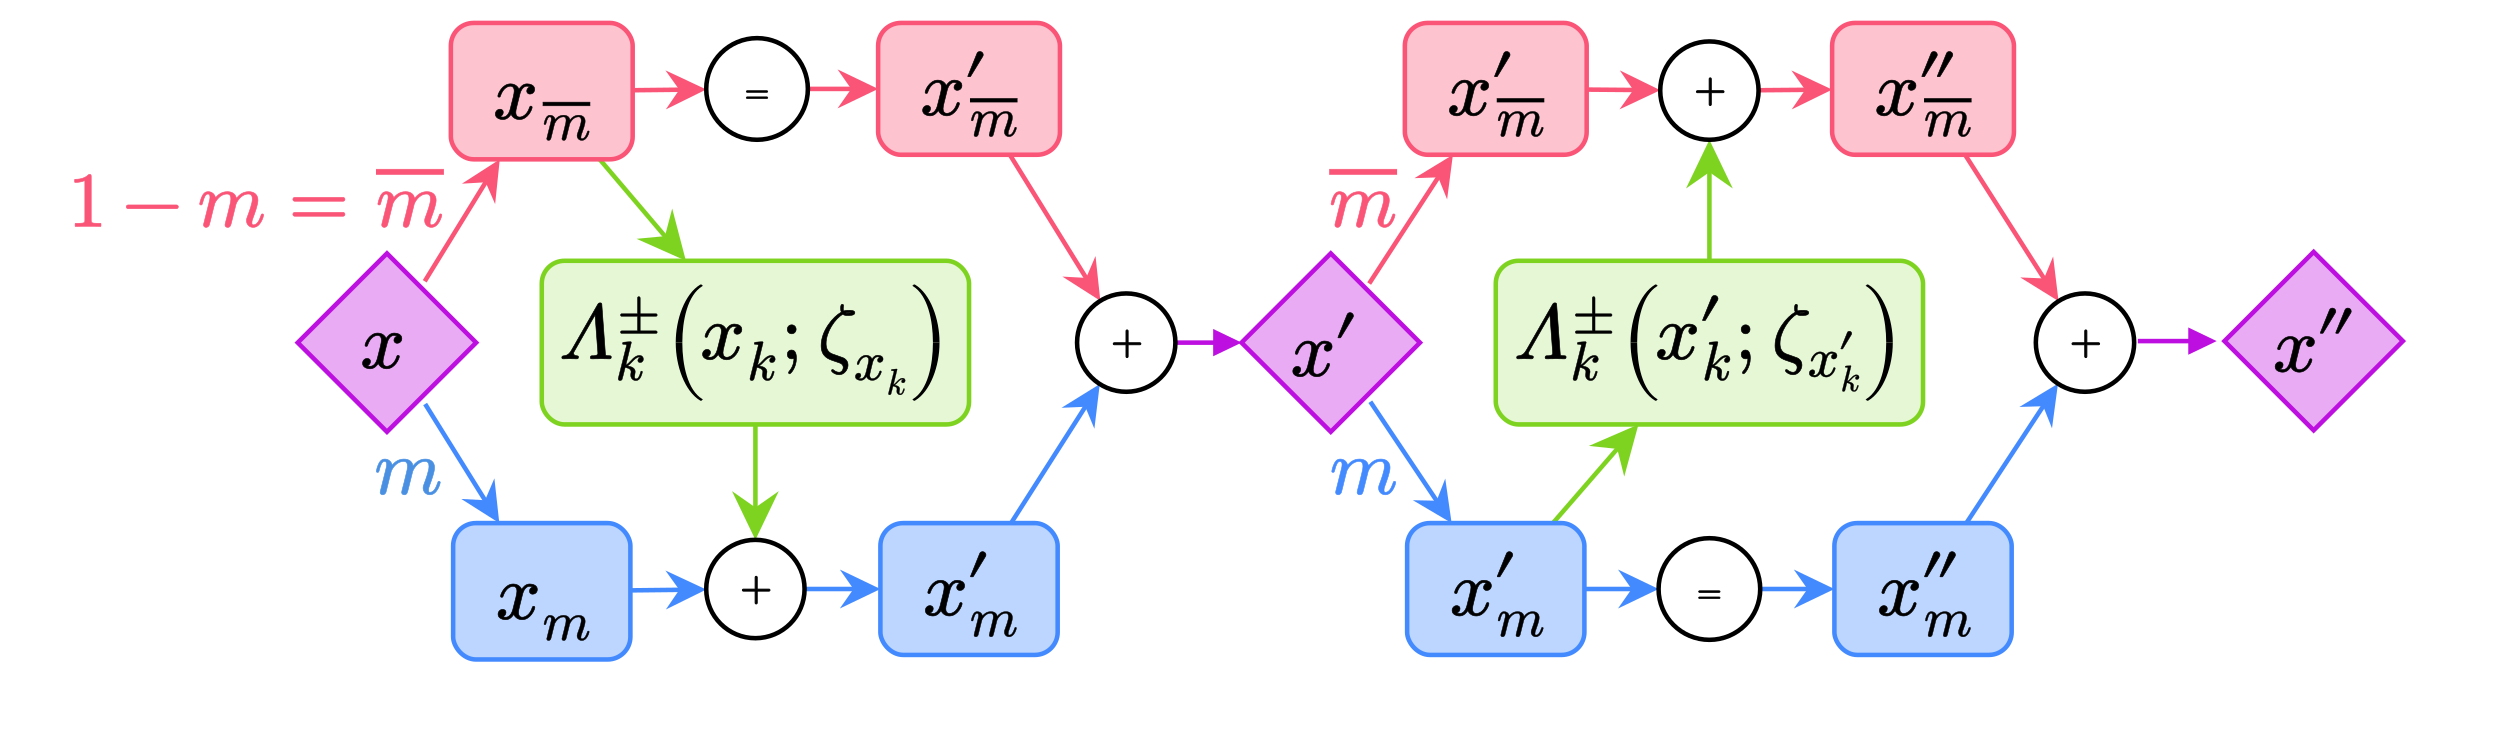﻿<svg xmlns="http://www.w3.org/2000/svg" xmlns:xlink="http://www.w3.org/1999/xlink" x="0" y="0" width="550" height="161" style="
        width:550px;
        height:161px;
        background: transparent;
        fill: none;
">
        
        
        <svg xmlns="http://www.w3.org/2000/svg" class="role-diagram-draw-area"><g class="shapes-region" style="stroke: black; fill: none;"><g class="composite-shape"><path class="real" d=" M85.13,55.75 L104.75,75.38 L85.13,95 L65.5,75.38 Z" style="stroke-width: 1; stroke: rgb(189, 16, 224); stroke-opacity: 1; fill: rgb(189, 16, 224); fill-opacity: 0.35;"/></g><g class="composite-shape"><path class="real" d=" M292.77,55.75 L312.39,75.38 L292.77,95 L273.14,75.38 Z" style="stroke-width: 1; stroke: rgb(189, 16, 224); stroke-opacity: 1; fill: rgb(189, 16, 224); fill-opacity: 0.35;"/></g><g class="arrow-line"><path class="connection real" stroke-dasharray="" d="  M258.67,75.38 L270.14,75.38" style="stroke: rgb(189, 16, 224); stroke-opacity: 1; stroke-width: 1; fill: none; fill-opacity: 1;"/><g stroke="none" fill="rgb(189,16,224)" fill-opacity="1" transform="matrix(-1,1.2246467991473532e-16,-1.2246467991473532e-16,-1,273.143,75.375)" style="stroke: none; fill: rgb(189, 16, 224); stroke-width: 1;"><path d=" M6.25,-3 L0,0 L6.25,3 Z"/></g></g><g class="composite-shape"><path class="real" d=" M509,55.42 L528.63,75.04 L509,94.67 L489.38,75.04 Z" style="stroke-width: 1; stroke: rgb(189, 16, 224); stroke-opacity: 1; fill: rgb(189, 16, 224); fill-opacity: 0.35;"/></g><g class="arrow-line"><path class="connection real" stroke-dasharray="" d="  M470.33,75.04 L484.67,75.04" style="stroke: rgb(189, 16, 224); stroke-opacity: 1; stroke-width: 1; fill: none; fill-opacity: 1;"/><g stroke="none" fill="rgb(189,16,224)" fill-opacity="1" transform="matrix(-1,1.2246467991473532e-16,-1.2246467991473532e-16,-1,487.667,75.042)" style="stroke: none; fill: rgb(189, 16, 224); stroke-width: 1;"><path d=" M6.25,-3 L0,0 L6.25,3 Z"/></g></g><g/></g><g><g class="connection-group"><g class="arrow-line"><path class="connection real" stroke-dasharray="" d="  M131.93,35.05 L148.95,55.09" style="stroke: rgb(126, 211, 33); stroke-opacity: 1; stroke-width: 1; fill: none; fill-opacity: 1;"/><g stroke="none" fill="rgb(126,211,33)" fill-opacity="1" transform="matrix(-0.647,-0.762,0.762,-0.647,150.896,57.375)" style="stroke: none; fill: rgb(126, 211, 33); stroke-width: 1;"><path d=" M10.72,-5.15 L0,0 L10.72,5.15 L7.12,0 Z"/></g></g></g><g class="connection-group"><g class="arrow-line"><path class="connection real" stroke-dasharray="" d="  M138.69,129.88 L152.37,129.73" style="stroke: rgb(68, 138, 255); stroke-opacity: 1; stroke-width: 1; fill: none; fill-opacity: 1;"/><g stroke="none" fill="rgb(68,138,255)" fill-opacity="1" transform="matrix(-1,0.011,-0.011,-1,155.371,129.698)" style="stroke: none; fill: rgb(68, 138, 255); stroke-width: 1;"><path d=" M8.93,-4.29 L0,0 L8.93,4.29 L5.93,0 Z"/></g></g></g><g class="connection-group"><g class="arrow-line"><path class="connection real" stroke-dasharray="" d="  M177,129.58 L190.69,129.58" style="stroke: rgb(68, 138, 255); stroke-opacity: 1; stroke-width: 1; fill: none; fill-opacity: 1;"/><g stroke="none" fill="rgb(68,138,255)" fill-opacity="1" transform="matrix(-1,1.2246467991473532e-16,-1.2246467991473532e-16,-1,193.687,129.583)" style="stroke: none; fill: rgb(68, 138, 255); stroke-width: 1;"><path d=" M8.93,-4.29 L0,0 L8.93,4.29 L5.93,0 Z"/></g></g></g><g class="connection-group"><g class="arrow-line"><path class="connection real" stroke-dasharray="" d="  M349.07,19.71 L362.25,19.82" style="stroke: rgb(250, 84, 119); stroke-opacity: 1; stroke-width: 1; fill: none; fill-opacity: 1;"/><g stroke="none" fill="rgb(250,84,119)" fill-opacity="1" transform="matrix(-1,-0.008,0.008,-1,365.25,19.845)" style="stroke: none; fill: rgb(250, 84, 119); stroke-width: 1;"><path d=" M8.93,-4.29 L0,0 L8.93,4.29 L5.93,0 Z"/></g></g></g><g class="connection-group"><g class="arrow-line"><path class="connection real" stroke-dasharray="" d="  M386.88,19.85 L400.07,19.74" style="stroke: rgb(250, 84, 119); stroke-opacity: 1; stroke-width: 1; fill: none; fill-opacity: 1;"/><g stroke="none" fill="rgb(250,84,119)" fill-opacity="1" transform="matrix(-1,0.008,-0.008,-1,403.067,19.713)" style="stroke: none; fill: rgb(250, 84, 119); stroke-width: 1;"><path d=" M8.93,-4.29 L0,0 L8.93,4.29 L5.93,0 Z"/></g></g></g><g class="connection-group"><g class="arrow-line"><path class="connection real" stroke-dasharray="" d="  M166.19,93.38 L166.19,115.77" style="stroke: rgb(126, 211, 33); stroke-opacity: 1; stroke-width: 1; fill: none; fill-opacity: 1;"/><g stroke="none" fill="rgb(126,211,33)" fill-opacity="1" transform="matrix(-1.8369701987210297e-16,-1,1,-1.8369701987210297e-16,166.187,118.767)" style="stroke: none; fill: rgb(126, 211, 33); stroke-width: 1;"><path d=" M10.72,-5.15 L0,0 L10.72,5.15 L7.12,0 Z"/></g></g></g><g class="connection-group"><g class="arrow-line"><path class="connection real" stroke-dasharray="" d="  M222.44,115.08 L240.34,87.02" style="stroke: rgb(68, 138, 255); stroke-opacity: 1; stroke-width: 1; fill: none; fill-opacity: 1;"/><g stroke="none" fill="rgb(68,138,255)" fill-opacity="1" transform="matrix(-0.538,0.843,-0.843,-0.538,241.953,84.495)" style="stroke: none; fill: rgb(68, 138, 255); stroke-width: 1;"><path d=" M8.93,-4.29 L0,0 L8.93,4.29 L5.93,0 Z"/></g></g></g><g class="connection-group"><g class="arrow-line"><path class="connection real" stroke-dasharray="" d="  M222.17,34.05 L240.49,63.63" style="stroke: rgb(250, 84, 119); stroke-opacity: 1; stroke-width: 1; fill: none; fill-opacity: 1;"/><g stroke="none" fill="rgb(250,84,119)" fill-opacity="1" transform="matrix(-0.527,-0.85,0.85,-0.527,242.074,66.179)" style="stroke: none; fill: rgb(250, 84, 119); stroke-width: 1;"><path d=" M8.93,-4.29 L0,0 L8.93,4.29 L5.93,0 Z"/></g></g></g><g class="connection-group"><g class="arrow-line"><path class="connection real" stroke-dasharray="" d="  M432.32,34.05 L451.26,63.73" style="stroke: rgb(250, 84, 119); stroke-opacity: 1; stroke-width: 1; fill: none; fill-opacity: 1;"/><g stroke="none" fill="rgb(250,84,119)" fill-opacity="1" transform="matrix(-0.538,-0.843,0.843,-0.538,452.877,66.256)" style="stroke: none; fill: rgb(250, 84, 119); stroke-width: 1;"><path d=" M8.93,-4.29 L0,0 L8.93,4.29 L5.93,0 Z"/></g></g></g><g class="connection-group"><g class="arrow-line"><path class="connection real" stroke-dasharray="" d="  M432.6,115.08 L451.11,86.92" style="stroke: rgb(68, 138, 255); stroke-opacity: 1; stroke-width: 1; fill: none; fill-opacity: 1;"/><g stroke="none" fill="rgb(68,138,255)" fill-opacity="1" transform="matrix(-0.549,0.836,-0.836,-0.549,452.756,84.415)" style="stroke: none; fill: rgb(68, 138, 255); stroke-width: 1;"><path d=" M8.93,-4.29 L0,0 L8.93,4.29 L5.93,0 Z"/></g></g></g><g class="connection-group"><g class="arrow-line"><path class="connection real" stroke-dasharray="" d="  M341.64,115.08 L358.49,95.64" style="stroke: rgb(126, 211, 33); stroke-opacity: 1; stroke-width: 1; fill: none; fill-opacity: 1;"/><g stroke="none" fill="rgb(126,211,33)" fill-opacity="1" transform="matrix(-0.655,0.756,-0.756,-0.655,360.46,93.375)" style="stroke: none; fill: rgb(126, 211, 33); stroke-width: 1;"><path d=" M10.72,-5.15 L0,0 L10.72,5.15 L7.12,0 Z"/></g></g></g><g class="connection-group"><g class="arrow-line"><path class="connection real" stroke-dasharray="" d="  M376.07,57.38 L376.07,33.75" style="stroke: rgb(126, 211, 33); stroke-opacity: 1; stroke-width: 1; fill: none; fill-opacity: 1;"/><g stroke="none" fill="rgb(126,211,33)" fill-opacity="1" transform="matrix(3.061616997868383e-16,1,-1,3.061616997868383e-16,376.067,30.75)" style="stroke: none; fill: rgb(126, 211, 33); stroke-width: 1;"><path d=" M10.72,-5.15 L0,0 L10.72,5.15 L7.12,0 Z"/></g></g></g><g class="connection-group"><g class="arrow-line"><path class="connection real" stroke-dasharray="" d="  M93.53,88.88 L108.26,112.54" style="stroke: rgb(68, 138, 255); stroke-opacity: 1; stroke-width: 1; fill: none; fill-opacity: 1;"/><g stroke="none" fill="rgb(68,138,255)" fill-opacity="1" transform="matrix(-0.529,-0.849,0.849,-0.529,109.848,115.083)" style="stroke: none; fill: rgb(68, 138, 255); stroke-width: 1;"><path d=" M8.93,-4.29 L0,0 L8.93,4.29 L5.93,0 Z"/></g></g></g><g class="connection-group"><g class="arrow-line"><path class="connection real" stroke-dasharray="" d="  M93.44,61.88 L108.38,37.6" style="stroke: rgb(250, 84, 119); stroke-opacity: 1; stroke-width: 1; fill: none; fill-opacity: 1;"/><g stroke="none" fill="rgb(250,84,119)" fill-opacity="1" transform="matrix(-0.524,0.852,-0.852,-0.524,109.952,35.05)" style="stroke: none; fill: rgb(250, 84, 119); stroke-width: 1;"><path d=" M8.93,-4.29 L0,0 L8.93,4.29 L5.93,0 Z"/></g></g></g><g class="connection-group"><g class="arrow-line"><path class="connection real" stroke-dasharray="" d="  M301.22,62.38 L318,36.57" style="stroke: rgb(250, 84, 119); stroke-opacity: 1; stroke-width: 1; fill: none; fill-opacity: 1;"/><g stroke="none" fill="rgb(250,84,119)" fill-opacity="1" transform="matrix(-0.545,0.838,-0.838,-0.545,319.638,34.05)" style="stroke: none; fill: rgb(250, 84, 119); stroke-width: 1;"><path d=" M8.93,-4.29 L0,0 L8.93,4.29 L5.93,0 Z"/></g></g></g><g class="connection-group"><g class="arrow-line"><path class="connection real" stroke-dasharray="" d="  M301.47,88.38 L317.69,112.59" style="stroke: rgb(68, 138, 255); stroke-opacity: 1; stroke-width: 1; fill: none; fill-opacity: 1;"/><g stroke="none" fill="rgb(68,138,255)" fill-opacity="1" transform="matrix(-0.556,-0.831,0.831,-0.556,319.357,115.083)" style="stroke: none; fill: rgb(68, 138, 255); stroke-width: 1;"><path d=" M8.93,-4.29 L0,0 L8.93,4.29 L5.93,0 Z"/></g></g></g><g class="connection-group"><g class="arrow-line"><path class="connection real" stroke-dasharray="" d="  M177.73,19.56 L190.19,19.56" style="stroke: rgb(250, 84, 119); stroke-opacity: 1; stroke-width: 1; fill: none; fill-opacity: 1;"/><g stroke="none" fill="rgb(250,84,119)" fill-opacity="1" transform="matrix(-1,0,-0,-1,193.187,19.558)" style="stroke: none; fill: rgb(250, 84, 119); stroke-width: 1;"><path d=" M8.93,-4.29 L0,0 L8.93,4.29 L5.93,0 Z"/></g></g></g><g class="connection-group"><g class="arrow-line"><path class="connection real" stroke-dasharray="" d="  M139.19,19.85 L152.37,19.71" style="stroke: rgb(250, 84, 119); stroke-opacity: 1; stroke-width: 1; fill: none; fill-opacity: 1;"/><g stroke="none" fill="rgb(250,84,119)" fill-opacity="1" transform="matrix(-1,0.01,-0.01,-1,155.371,19.683)" style="stroke: none; fill: rgb(250, 84, 119); stroke-width: 1;"><path d=" M8.93,-4.29 L0,0 L8.93,4.29 L5.93,0 Z"/></g></g></g><g class="connection-group"><g class="arrow-line"><path class="connection real" stroke-dasharray="" d="  M348.57,129.58 L361.89,129.58" style="stroke: rgb(68, 138, 255); stroke-opacity: 1; stroke-width: 1; fill: none; fill-opacity: 1;"/><g stroke="none" fill="rgb(68,138,255)" fill-opacity="1" transform="matrix(-1,1.2246467991473532e-16,-1.2246467991473532e-16,-1,364.886,129.583)" style="stroke: none; fill: rgb(68, 138, 255); stroke-width: 1;"><path d=" M8.93,-4.29 L0,0 L8.93,4.29 L5.93,0 Z"/></g></g></g><g class="connection-group"><g class="arrow-line"><path class="connection real" stroke-dasharray="" d="  M387.25,129.58 L400.57,129.58" style="stroke: rgb(68, 138, 255); stroke-opacity: 1; stroke-width: 1; fill: none; fill-opacity: 1;"/><g stroke="none" fill="rgb(68,138,255)" fill-opacity="1" transform="matrix(-1,1.2246467991473532e-16,-1.2246467991473532e-16,-1,403.567,129.583)" style="stroke: none; fill: rgb(68, 138, 255); stroke-width: 1;"><path d=" M8.93,-4.29 L0,0 L8.93,4.29 L5.93,0 Z"/></g></g></g></g><g><g><rect rx="5" ry="5" x="99.187" y="5.05" width="40" height="30" style="stroke: rgb(250, 84, 119); stroke-opacity: 1; stroke-width: 1; fill: rgb(250, 84, 119); fill-opacity: 0.35;"/></g><g><rect rx="5" ry="5" x="99.687" y="115.083" width="39" height="30" style="stroke: rgb(68, 138, 255); stroke-opacity: 1; stroke-width: 1; fill: rgb(68, 138, 255); fill-opacity: 0.35;"/></g><g><rect rx="5" ry="5" x="119.187" y="57.375" width="94" height="36" style="stroke: rgb(126, 211, 33); stroke-opacity: 1; stroke-width: 1; fill: rgb(184, 233, 134); fill-opacity: 0.34;"/></g><g><circle cx="166.187" cy="129.583" r="10.817" style="stroke: rgb(0, 0, 0); stroke-width: 1; fill: none; fill-opacity: 1;"/></g><g><rect rx="5" ry="5" x="193.187" y="5.05" width="40" height="29" style="stroke: rgb(250, 84, 119); stroke-opacity: 1; stroke-width: 1; fill: rgb(250, 84, 119); fill-opacity: 0.35;"/></g><g><rect rx="5" ry="5" x="193.687" y="115.083" width="39" height="29" style="stroke: rgb(68, 138, 255); stroke-opacity: 1; stroke-width: 1; fill: rgb(68, 138, 255); fill-opacity: 0.35;"/></g><g><rect rx="5" ry="5" x="309.067" y="5.05" width="40" height="29" style="stroke: rgb(250, 84, 119); stroke-opacity: 1; stroke-width: 1; fill: rgb(250, 84, 119); fill-opacity: 0.35;"/></g><g><rect rx="5" ry="5" x="309.567" y="115.083" width="39" height="29" style="stroke: rgb(68, 138, 255); stroke-opacity: 1; stroke-width: 1; fill: rgb(68, 138, 255); fill-opacity: 0.35;"/></g><g><rect rx="5" ry="5" x="403.067" y="5.05" width="40" height="29" style="stroke: rgb(250, 84, 119); stroke-opacity: 1; stroke-width: 1; fill: rgb(250, 84, 119); fill-opacity: 0.35;"/></g><g><rect rx="5" ry="5" x="403.567" y="115.083" width="39" height="29" style="stroke: rgb(68, 138, 255); stroke-opacity: 1; stroke-width: 1; fill: rgb(68, 138, 255); fill-opacity: 0.35;"/></g><g><circle cx="376.067" cy="19.933" r="10.817" style="stroke: rgb(0, 0, 0); stroke-width: 1; fill: none; fill-opacity: 1;"/></g><g><circle cx="247.771" cy="75.375" r="10.817" style="stroke: rgb(0, 0, 0); stroke-width: 1; fill: none; fill-opacity: 1;"/></g><g><circle cx="458.698" cy="75.375" r="10.817" style="stroke: rgb(0, 0, 0); stroke-width: 1; fill: none; fill-opacity: 1;"/></g><g><rect rx="5" ry="5" x="329.067" y="57.375" width="94" height="36" style="stroke: rgb(126, 211, 33); stroke-opacity: 1; stroke-width: 1; fill: rgb(184, 233, 134); fill-opacity: 0.34;"/></g><g><circle cx="166.551" cy="19.57" r="11.18" style="stroke: rgb(0, 0, 0); stroke-width: 1; fill: none; fill-opacity: 1;"/></g><g><circle cx="376.067" cy="129.583" r="11.18" style="stroke: rgb(0, 0, 0); stroke-width: 1; fill: none; fill-opacity: 1;"/></g></g><g/></svg>
        <svg xmlns="http://www.w3.org/2000/svg" xmlns:xlink="http://www.w3.org/1999/xlink" width="548" height="159" style="width:548px;height:159px;font-family:ThickerLm-Math, ThickerLm, Asana-Math, Asana;background:transparent;"><g><g><g><g transform="matrix(1,0,0,1,73.711,80.859)"><path transform="matrix(0.017,0,0,-0.017,0,0)" d="M864 376C864 432 800 446 766 446C712 446 678 403 662 376C635 435 582 446 553 446C445 446 388 315 388 288C388 273 404 274 404 274C414 274 419 278 421 288C455 392 519 416 551 416C568 416 600 408 600 353C600 323 584 256 547 116C531 55 497 16 456 16C451 16 436 15 418 23C440 32 458 51 458 78C458 108 432 118 416 118C383 118 356 89 356 55C356 5 411 -16 455 -16C512 -16 547 33 559 54C574 19 610 -16 668 -16C775 -16 832 116 832 143C832 157 818 158 816 158C805 158 801 150 799 143C767 38 700 16 670 16C634 16 620 44 620 77C620 98 625 120 636 164L670 301C676 328 699 416 765 416C769 416 785 415 803 408C779 399 762 376 762 353C762 335 775 314 805 314C829 314 864 333 864 376Z" stroke="rgb(0,0,0)" stroke-opacity="1" stroke-width="8" fill="rgb(0,0,0)" fill-opacity="1"></path></g></g><g><g><g></g></g><g><g></g></g></g></g></g><g><g><g><g transform="matrix(1,0,0,1,102.93,26.031)"><path transform="matrix(0.017,0,0,-0.017,0,0)" d="M864 376C864 432 800 446 766 446C712 446 678 403 662 376C635 435 582 446 553 446C445 446 388 315 388 288C388 273 404 274 404 274C414 274 419 278 421 288C455 392 519 416 551 416C568 416 600 408 600 353C600 323 584 256 547 116C531 55 497 16 456 16C451 16 436 15 418 23C440 32 458 51 458 78C458 108 432 118 416 118C383 118 356 89 356 55C356 5 411 -16 455 -16C512 -16 547 33 559 54C574 19 610 -16 668 -16C775 -16 832 116 832 143C832 157 818 158 816 158C805 158 801 150 799 143C767 38 700 16 670 16C634 16 620 44 620 77C620 98 625 120 636 164L670 301C676 328 699 416 765 416C769 416 785 415 803 408C779 399 762 376 762 353C762 335 775 314 805 314C829 314 864 333 864 376Z" stroke="rgb(0,0,0)" stroke-opacity="1" stroke-width="8" fill="rgb(0,0,0)" fill-opacity="1"></path></g></g><g><g><g></g></g><g><g><g><g><g><g><g transform="matrix(1,0,0,1,119.398,30.697)"><path transform="matrix(0.012,0,0,-0.012,0,0)" d="M852 143C852 157 838 158 836 158C823 158 822 150 817 136C799 83 772 16 719 16C705 16 700 22 700 44C700 68 708 91 717 113C736 165 778 276 778 335C778 402 736 446 659 446C587 446 536 407 499 357C497 373 490 399 467 419C441 441 408 446 382 446C300 446 251 394 229 366C219 418 178 446 134 446C85 446 65 405 56 387C37 351 24 293 24 288C24 273 41 274 41 274C53 274 56 278 62 300C79 372 100 416 131 416C144 416 158 410 158 374C158 354 155 343 142 291L84 60C80 45 74 22 74 16C74 -5 91 -16 108 -16C124 -16 139 -5 149 15C151 18 162 65 168 90L190 180C196 202 202 224 207 247L220 296C235 326 287 416 379 416C420 416 428 383 428 350C428 326 422 298 414 268L386 152C376 115 375 109 366 76C361 57 352 22 352 16C352 -5 369 -16 386 -16C421 -16 427 14 435 45L495 286C498 298 551 416 656 416C695 416 706 386 706 350C706 295 664 181 644 128C635 104 630 92 630 71C630 22 668 -16 717 -16C816 -16 852 134 852 143Z" stroke="rgb(0,0,0)" stroke-opacity="1" stroke-width="8" fill="rgb(0,0,0)" fill-opacity="1"></path></g></g></g></g><svg xmlns="http://www.w3.org/2000/svg" x="119.398" y="20.812" height="3.984" width="10.453"><defs><clipPath id="ccp0.33589120353697677"><rect x="-0.5" y="-0.5" width="10.953" height="4.484"></rect></clipPath></defs><g clip-path="url(#ccp0.33589120353697677)"><svg xmlns="http://www.w3.org/2000/svg" x="0" y="0" height="14" width="11.906"><defs><clipPath id="ccp0.6952477792313714"><rect x="-0.5" y="-0.5" width="12.406" height="14.5"></rect></clipPath></defs><g clip-path="url(#ccp0.6952477792313714)"><g><g transform="matrix(1,0,0,1,0,11.9)"><path transform="matrix(0.012,0,0,-0.012,0,0)" d="M-882 790C-882 788 -880 786 -877 786L1877 786C1879 786 1882 787 1882 790L1882 850C1882 852 1880 854 1877 854L-877 854C-879 854 -882 853 -882 850Z" stroke="rgb(0,0,0)" stroke-opacity="1" stroke-width="8" fill="rgb(0,0,0)" fill-opacity="1"></path></g></g></g></svg></g></svg></g><g><g transform="matrix(1,0,0,1,130.445,30.697)"><path transform="matrix(0.012,0,0,-0.012,0,0)" d="" stroke="rgb(0,0,0)" stroke-opacity="1" stroke-width="8" fill="rgb(0,0,0)" fill-opacity="1"></path></g></g></g></g></g></g></g><g><g><g><g transform="matrix(1,0,0,1,103.523,136.062)"><path transform="matrix(0.017,0,0,-0.017,0,0)" d="M864 376C864 432 800 446 766 446C712 446 678 403 662 376C635 435 582 446 553 446C445 446 388 315 388 288C388 273 404 274 404 274C414 274 419 278 421 288C455 392 519 416 551 416C568 416 600 408 600 353C600 323 584 256 547 116C531 55 497 16 456 16C451 16 436 15 418 23C440 32 458 51 458 78C458 108 432 118 416 118C383 118 356 89 356 55C356 5 411 -16 455 -16C512 -16 547 33 559 54C574 19 610 -16 668 -16C775 -16 832 116 832 143C832 157 818 158 816 158C805 158 801 150 799 143C767 38 700 16 670 16C634 16 620 44 620 77C620 98 625 120 636 164L670 301C676 328 699 416 765 416C769 416 785 415 803 408C779 399 762 376 762 353C762 335 775 314 805 314C829 314 864 333 864 376Z" stroke="rgb(0,0,0)" stroke-opacity="1" stroke-width="8" fill="rgb(0,0,0)" fill-opacity="1"></path></g></g><g><g><g></g></g><g><g><g><g transform="matrix(1,0,0,1,119.398,140.728)"><path transform="matrix(0.012,0,0,-0.012,0,0)" d="M852 143C852 157 838 158 836 158C823 158 822 150 817 136C799 83 772 16 719 16C705 16 700 22 700 44C700 68 708 91 717 113C736 165 778 276 778 335C778 402 736 446 659 446C587 446 536 407 499 357C497 373 490 399 467 419C441 441 408 446 382 446C300 446 251 394 229 366C219 418 178 446 134 446C85 446 65 405 56 387C37 351 24 293 24 288C24 273 41 274 41 274C53 274 56 278 62 300C79 372 100 416 131 416C144 416 158 410 158 374C158 354 155 343 142 291L84 60C80 45 74 22 74 16C74 -5 91 -16 108 -16C124 -16 139 -5 149 15C151 18 162 65 168 90L190 180C196 202 202 224 207 247L220 296C235 326 287 416 379 416C420 416 428 383 428 350C428 326 422 298 414 268L386 152C376 115 375 109 366 76C361 57 352 22 352 16C352 -5 369 -16 386 -16C421 -16 427 14 435 45L495 286C498 298 551 416 656 416C695 416 706 386 706 350C706 295 664 181 644 128C635 104 630 92 630 71C630 22 668 -16 717 -16C816 -16 852 134 852 143Z" stroke="rgb(0,0,0)" stroke-opacity="1" stroke-width="8" fill="rgb(0,0,0)" fill-opacity="1"></path></g></g></g></g></g></g></g><g><g><g><g transform="matrix(1,0,0,1,123.094,78.875)"><path transform="matrix(0.017,0,0,-0.017,0,0)" d="M525 720C508 720 502 712 494 699L160 116C136 75 114 40 55 35C44 34 30 32 30 12C30 1 39 -4 47 -4C72 -4 99 -2 125 -2C158 -2 192 -4 224 -4C229 -4 246 -3 246 20C246 34 231 35 228 35C207 36 182 43 182 67C182 79 186 85 196 102L460 564L496 79C498 60 500 41 445 36L426 36C414 36 398 35 398 12C398 -4 415 -4 418 -4C458 -4 500 -2 541 -2C565 -2 623 -4 647 -4C653 -4 670 -4 670 19C670 36 656 36 641 36C593 36 595 39 593 68L548 690L548 699C548 718 535 720 525 720Z" stroke="rgb(0,0,0)" stroke-opacity="1" stroke-width="8" fill="rgb(0,0,0)" fill-opacity="1"></path></g></g><g><g><g><g><g transform="matrix(1,0,0,1,135.875,72.306)"><path transform="matrix(0.012,0,0,-0.012,0,0)" d="M726 -64C726 -51 715 -40 702 -40L414 -40L414 226L702 226C715 226 726 237 726 250C726 263 715 274 702 274L414 274L414 563C414 576 402 588 389 588C376 588 364 576 364 563L364 274L76 274C63 274 52 263 52 250C52 237 63 226 76 226L364 226L364 -40L76 -40C63 -40 52 -51 52 -64C52 -77 63 -88 76 -88L702 -88C715 -88 726 -77 726 -64Z" stroke="rgb(0,0,0)" stroke-opacity="1" stroke-width="8" fill="rgb(0,0,0)" fill-opacity="1"></path></g></g></g></g><g><g><g><g transform="matrix(1,0,0,1,135.406,83.541)"><path transform="matrix(0.012,0,0,-0.012,0,0)" d="M278 88C278 27 320 -16 375 -16C407 -16 435 2 458 40C484 86 494 142 494 143C494 157 480 158 478 158C465 158 463 149 460 136C440 62 417 16 377 16C361 16 350 23 350 58C350 84 362 121 362 145C362 211 301 241 222 253C249 271 277 300 298 321C346 374 392 416 438 416C448 416 457 413 461 410C419 401 410 366 410 353C410 335 423 314 453 314C481 314 512 338 512 379C512 411 488 446 440 446C411 446 364 438 291 357C260 322 224 286 190 269L291 682C291 683 292 698 274 698C250 698 178 690 152 688C144 687 128 685 128 664C128 647 143 648 157 648C205 648 202 635 202 635L200 616L55 40C51 26 50 23 50 17C50 -10 74 -16 84 -16C99 -16 115 -6 122 8C128 19 168 186 177 224C213 220 286 203 286 144C286 128 278 105 278 88Z" stroke="rgb(0,0,0)" stroke-opacity="1" stroke-width="8" fill="rgb(0,0,0)" fill-opacity="1"></path></g></g></g></g></g><g><svg x="147.344" overflow="visible" y="60.875" height="29" width="8.5"><path d=" M 7.13 1.91 c 0.00 -0.12 -0.13 -0.21 -0.27 -0.21 c -0.06 0.00 -0.11 0.02 -0.15 0.04 c -3.42 2.05 -5.39 7.66 -5.39 12.66 v 0.10 h 1.45 v -0.10 c 0.00 -4.78 1.15 -10.35 4.40 -12.32 c 0.08 -0.03 0.11 -0.09 0.11 -0.16 z   M 1.28 14.50 v 0.00 h 1.45 v 0.00 z" style="fill:rgb(0,0,0);fill-opacity:1;stroke-width:1px;stroke:none;stroke-opacity:1;"></path><path d=" M 7.13 27.09 c 0.00 0.12 -0.13 0.21 -0.27 0.21 c -0.06 0.00 -0.11 -0.02 -0.15 -0.04 c -3.42 -2.05 -5.39 -7.66 -5.39 -12.66 v -0.10 h 1.45 v 0.10 c 0.00 4.78 1.15 10.35 4.40 12.32 c 0.08 0.03 0.11 0.09 0.11 0.16 z" style="fill:rgb(0,0,0);fill-opacity:1;stroke-width:1px;stroke:none;stroke-opacity:1;"></path></svg></g><g><g transform="matrix(1,0,0,1,154.156,78.875)"><path transform="matrix(0.017,0,0,-0.017,0,0)" d="M532 376C532 432 468 446 434 446C380 446 346 403 330 376C303 435 250 446 221 446C113 446 56 315 56 288C56 273 72 274 72 274C82 274 87 278 89 288C123 392 187 416 219 416C236 416 268 408 268 353C268 323 252 256 215 116C199 55 165 16 124 16C119 16 104 15 86 23C108 32 126 51 126 78C126 108 100 118 84 118C51 118 24 89 24 55C24 5 79 -16 123 -16C180 -16 215 33 227 54C242 19 278 -16 336 -16C443 -16 500 116 500 143C500 157 486 158 484 158C473 158 469 150 467 143C435 38 368 16 338 16C302 16 288 44 288 77C288 98 293 120 304 164L338 301C344 328 367 416 433 416C437 416 453 415 471 408C447 399 430 376 430 353C430 335 443 314 473 314C497 314 532 333 532 376Z" stroke="rgb(0,0,0)" stroke-opacity="1" stroke-width="8" fill="rgb(0,0,0)" fill-opacity="1"></path></g></g><g><g><g></g></g><g><g><g><g transform="matrix(1,0,0,1,164.391,83.541)"><path transform="matrix(0.012,0,0,-0.012,0,0)" d="M278 88C278 27 320 -16 375 -16C407 -16 435 2 458 40C484 86 494 142 494 143C494 157 480 158 478 158C465 158 463 149 460 136C440 62 417 16 377 16C361 16 350 23 350 58C350 84 362 121 362 145C362 211 301 241 222 253C249 271 277 300 298 321C346 374 392 416 438 416C448 416 457 413 461 410C419 401 410 366 410 353C410 335 423 314 453 314C481 314 512 338 512 379C512 411 488 446 440 446C411 446 364 438 291 357C260 322 224 286 190 269L291 682C291 683 292 698 274 698C250 698 178 690 152 688C144 687 128 685 128 664C128 647 143 648 157 648C205 648 202 635 202 635L200 616L55 40C51 26 50 23 50 17C50 -10 74 -16 84 -16C99 -16 115 -6 122 8C128 19 168 186 177 224C213 220 286 203 286 144C286 128 278 105 278 88Z" stroke="rgb(0,0,0)" stroke-opacity="1" stroke-width="8" fill="rgb(0,0,0)" fill-opacity="1"></path></g></g></g></g></g><g><g transform="matrix(1,0,0,1,171.812,78.875)"><path transform="matrix(0.017,0,0,-0.017,0,0)" d="M168 3C168 -29 164 -99 106 -166C99 -174 98 -178 98 -182C98 -191 105 -198 112 -198C129 -198 200 -113 200 3C200 30 198 110 139 110C101 110 82 81 82 53C82 25 100 -4 139 -4C151 -4 155 -3 168 3ZM196 378C196 410 171 436 139 436C107 436 82 410 82 378C82 346 107 320 139 320C171 320 196 346 196 378Z" stroke="rgb(0,0,0)" stroke-opacity="1" stroke-width="8" fill="rgb(0,0,0)" fill-opacity="1"></path></g></g><g><g transform="matrix(1,0,0,1,179.938,78.875)"><path transform="matrix(0.017,0,0,-0.017,0,0)" d="M431 591C424 590 409 588 386 588C372 588 365 587 359 589C370 592 383 592 393 592C414 592 422 593 431 591ZM332 684C332 694 326 702 316 702C291 702 294 648 294 648C294 632 296 616 303 600C198 544 42 361 42 167C42 23 136 -8 208 -32C238 -43 240 -43 269 -53C290 -60 328 -73 328 -117C328 -143 309 -178 276 -178C251 -178 225 -167 205 -150C198 -144 196 -142 190 -142C183 -142 176 -148 176 -157C176 -172 222 -210 276 -210C341 -210 390 -143 390 -84C390 -44 369 -22 361 -14C343 6 323 12 264 32C184 59 169 64 146 84C106 120 106 176 106 195C106 346 224 518 323 573C341 557 366 556 385 556C407 556 478 555 478 592C478 623 432 624 394 624C383 624 360 624 333 615C330 623 328 629 328 647C328 661 332 683 332 684Z" stroke="rgb(0,0,0)" stroke-opacity="1" stroke-width="8" fill="rgb(0,0,0)" fill-opacity="1"></path></g></g><g><g><g><g><g transform="matrix(1,0,0,1,187.891,83.494)"><path transform="matrix(0.012,0,0,-0.012,0,0)" d="M532 376C532 432 468 446 434 446C380 446 346 403 330 376C303 435 250 446 221 446C113 446 56 315 56 288C56 273 72 274 72 274C82 274 87 278 89 288C123 392 187 416 219 416C236 416 268 408 268 353C268 323 252 256 215 116C199 55 165 16 124 16C119 16 104 15 86 23C108 32 126 51 126 78C126 108 100 118 84 118C51 118 24 89 24 55C24 5 79 -16 123 -16C180 -16 215 33 227 54C242 19 278 -16 336 -16C443 -16 500 116 500 143C500 157 486 158 484 158C473 158 469 150 467 143C435 38 368 16 338 16C302 16 288 44 288 77C288 98 293 120 304 164L338 301C344 328 367 416 433 416C437 416 453 415 471 408C447 399 430 376 430 353C430 335 443 314 473 314C497 314 532 333 532 376Z" stroke="rgb(0,0,0)" stroke-opacity="1" stroke-width="8" fill="rgb(0,0,0)" fill-opacity="1"></path></g></g><g><g><g></g></g><g><g><g><g transform="matrix(1,0,0,1,195.047,86.752)"><path transform="matrix(0.008,0,0,-0.008,0,0)" d="M278 88C278 27 320 -16 375 -16C407 -16 435 2 458 40C484 86 494 142 494 143C494 157 480 158 478 158C465 158 463 149 460 136C440 62 417 16 377 16C361 16 350 23 350 58C350 84 362 121 362 145C362 211 301 241 222 253C249 271 277 300 298 321C346 374 392 416 438 416C448 416 457 413 461 410C419 401 410 366 410 353C410 335 423 314 453 314C481 314 512 338 512 379C512 411 488 446 440 446C411 446 364 438 291 357C260 322 224 286 190 269L291 682C291 683 292 698 274 698C250 698 178 690 152 688C144 687 128 685 128 664C128 647 143 648 157 648C205 648 202 635 202 635L200 616L55 40C51 26 50 23 50 17C50 -10 74 -16 84 -16C99 -16 115 -6 122 8C128 19 168 186 177 224C213 220 286 203 286 144C286 128 278 105 278 88Z" stroke="rgb(0,0,0)" stroke-opacity="1" stroke-width="8" fill="rgb(0,0,0)" fill-opacity="1"></path></g></g></g></g></g></g></g></g><g><svg x="199.562" overflow="visible" y="60.875" height="29" width="8.5"><path d=" M 1.32 1.91 c 0.00 -0.12 0.13 -0.21 0.27 -0.21 c 0.06 0.00 0.11 0.02 0.15 0.04 c 3.42 2.05 5.39 7.66 5.39 12.66 v 0.10 h -1.45 v -0.10 c 0.00 -4.78 -1.15 -10.35 -4.40 -12.32 c -0.08 -0.03 -0.11 -0.09 -0.11 -0.16 z  M 7.17 14.50 v 0.00 h -1.45 v 0.00 z" style="fill:rgb(0,0,0);fill-opacity:1;stroke-width:1px;stroke:none;stroke-opacity:1;"></path><path d=" M 1.32 27.09 c 0.00 0.12 0.13 0.21 0.27 0.21 c 0.06 0.00 0.11 -0.02 0.15 -0.04 c 3.42 -2.05 5.39 -7.66 5.39 -12.66 v -0.10 h -1.45 v 0.10 c 0.00 4.78 -1.15 10.35 -4.40 12.32 c -0.08 0.03 -0.11 0.09 -0.11 0.16 z" style="fill:rgb(0,0,0);fill-opacity:1;stroke-width:1px;stroke:none;stroke-opacity:1;"></path></svg></g></g></g><g><g><g><g transform="matrix(1,0,0,1,160.031,132.078)"><path transform="matrix(0.009,0,0,-0.009,0,0)" d="" stroke="rgb(0,0,0)" stroke-opacity="1" stroke-width="24" fill="rgb(0,0,0)" fill-opacity="1"></path></g></g><g><g transform="matrix(1,0,0,1,162.859,132.078)"><path transform="matrix(0.009,0,0,-0.009,0,0)" d="M726 250C726 263 715 274 702 274L414 274L414 563C414 576 402 588 389 588C376 588 364 576 364 563L364 274L76 274C63 274 52 263 52 250C52 237 63 226 76 226L364 226L364 -63C364 -76 376 -88 389 -88C402 -88 414 -76 414 -63L414 226L702 226C715 226 726 237 726 250Z" stroke="rgb(0,0,0)" stroke-opacity="1" stroke-width="24" fill="rgb(0,0,0)" fill-opacity="1"></path></g></g><g><g transform="matrix(1,0,0,1,169.484,132.078)"><path transform="matrix(0.009,0,0,-0.009,0,0)" d="" stroke="rgb(0,0,0)" stroke-opacity="1" stroke-width="24" fill="rgb(0,0,0)" fill-opacity="1"></path></g></g></g></g><g><g><g><g transform="matrix(1,0,0,1,196.93,25.211)"><path transform="matrix(0.017,0,0,-0.017,0,0)" d="M864 376C864 432 800 446 766 446C712 446 678 403 662 376C635 435 582 446 553 446C445 446 388 315 388 288C388 273 404 274 404 274C414 274 419 278 421 288C455 392 519 416 551 416C568 416 600 408 600 353C600 323 584 256 547 116C531 55 497 16 456 16C451 16 436 15 418 23C440 32 458 51 458 78C458 108 432 118 416 118C383 118 356 89 356 55C356 5 411 -16 455 -16C512 -16 547 33 559 54C574 19 610 -16 668 -16C775 -16 832 116 832 143C832 157 818 158 816 158C805 158 801 150 799 143C767 38 700 16 670 16C634 16 620 44 620 77C620 98 625 120 636 164L670 301C676 328 699 416 765 416C769 416 785 415 803 408C779 399 762 376 762 353C762 335 775 314 805 314C829 314 864 333 864 376Z" stroke="rgb(0,0,0)" stroke-opacity="1" stroke-width="8" fill="rgb(0,0,0)" fill-opacity="1"></path></g></g><g><g><g><g><g transform="matrix(1,0,0,1,211.961,24.117)"><path transform="matrix(0.017,0,0,-0.017,0,0)" d="M256 710C256 733 236 752 213 752C196 752 181 742 176 729L56 432C55 429 57 426 60 426L87 426C89 426 90 427 91 428L249 688C253 694 256 702 256 710Z" stroke="rgb(0,0,0)" stroke-opacity="1" stroke-width="8" fill="rgb(0,0,0)" fill-opacity="1"></path></g></g></g></g><g><g><g><g><g><g><g transform="matrix(1,0,0,1,213.398,29.877)"><path transform="matrix(0.012,0,0,-0.012,0,0)" d="M852 143C852 157 838 158 836 158C823 158 822 150 817 136C799 83 772 16 719 16C705 16 700 22 700 44C700 68 708 91 717 113C736 165 778 276 778 335C778 402 736 446 659 446C587 446 536 407 499 357C497 373 490 399 467 419C441 441 408 446 382 446C300 446 251 394 229 366C219 418 178 446 134 446C85 446 65 405 56 387C37 351 24 293 24 288C24 273 41 274 41 274C53 274 56 278 62 300C79 372 100 416 131 416C144 416 158 410 158 374C158 354 155 343 142 291L84 60C80 45 74 22 74 16C74 -5 91 -16 108 -16C124 -16 139 -5 149 15C151 18 162 65 168 90L190 180C196 202 202 224 207 247L220 296C235 326 287 416 379 416C420 416 428 383 428 350C428 326 422 298 414 268L386 152C376 115 375 109 366 76C361 57 352 22 352 16C352 -5 369 -16 386 -16C421 -16 427 14 435 45L495 286C498 298 551 416 656 416C695 416 706 386 706 350C706 295 664 181 644 128C635 104 630 92 630 71C630 22 668 -16 717 -16C816 -16 852 134 852 143Z" stroke="rgb(0,0,0)" stroke-opacity="1" stroke-width="8" fill="rgb(0,0,0)" fill-opacity="1"></path></g></g></g></g><svg xmlns="http://www.w3.org/2000/svg" x="213.398" y="19.992" height="3.984" width="10.453"><defs><clipPath id="ccp0.5699074539409772"><rect x="-0.5" y="-0.5" width="10.953" height="4.484"></rect></clipPath></defs><g clip-path="url(#ccp0.5699074539409772)"><svg xmlns="http://www.w3.org/2000/svg" x="0" y="0" height="14" width="11.906"><defs><clipPath id="ccp0.04155097308247324"><rect x="-0.5" y="-0.5" width="12.406" height="14.5"></rect></clipPath></defs><g clip-path="url(#ccp0.04155097308247324)"><g><g transform="matrix(1,0,0,1,0,11.9)"><path transform="matrix(0.012,0,0,-0.012,0,0)" d="M-882 790C-882 788 -880 786 -877 786L1877 786C1879 786 1882 787 1882 790L1882 850C1882 852 1880 854 1877 854L-877 854C-879 854 -882 853 -882 850Z" stroke="rgb(0,0,0)" stroke-opacity="1" stroke-width="8" fill="rgb(0,0,0)" fill-opacity="1"></path></g></g></g></svg></g></svg></g><g><g transform="matrix(1,0,0,1,224.445,29.877)"><path transform="matrix(0.012,0,0,-0.012,0,0)" d="" stroke="rgb(0,0,0)" stroke-opacity="1" stroke-width="8" fill="rgb(0,0,0)" fill-opacity="1"></path></g></g></g></g></g></g></g><g><g><g><g transform="matrix(1,0,0,1,197.523,135.242)"><path transform="matrix(0.017,0,0,-0.017,0,0)" d="M864 376C864 432 800 446 766 446C712 446 678 403 662 376C635 435 582 446 553 446C445 446 388 315 388 288C388 273 404 274 404 274C414 274 419 278 421 288C455 392 519 416 551 416C568 416 600 408 600 353C600 323 584 256 547 116C531 55 497 16 456 16C451 16 436 15 418 23C440 32 458 51 458 78C458 108 432 118 416 118C383 118 356 89 356 55C356 5 411 -16 455 -16C512 -16 547 33 559 54C574 19 610 -16 668 -16C775 -16 832 116 832 143C832 157 818 158 816 158C805 158 801 150 799 143C767 38 700 16 670 16C634 16 620 44 620 77C620 98 625 120 636 164L670 301C676 328 699 416 765 416C769 416 785 415 803 408C779 399 762 376 762 353C762 335 775 314 805 314C829 314 864 333 864 376Z" stroke="rgb(0,0,0)" stroke-opacity="1" stroke-width="8" fill="rgb(0,0,0)" fill-opacity="1"></path></g></g><g><g><g><g><g transform="matrix(1,0,0,1,212.555,134.148)"><path transform="matrix(0.017,0,0,-0.017,0,0)" d="M256 710C256 733 236 752 213 752C196 752 181 742 176 729L56 432C55 429 57 426 60 426L87 426C89 426 90 427 91 428L249 688C253 694 256 702 256 710Z" stroke="rgb(0,0,0)" stroke-opacity="1" stroke-width="8" fill="rgb(0,0,0)" fill-opacity="1"></path></g></g></g></g><g><g><g><g transform="matrix(1,0,0,1,213.398,139.908)"><path transform="matrix(0.012,0,0,-0.012,0,0)" d="M852 143C852 157 838 158 836 158C823 158 822 150 817 136C799 83 772 16 719 16C705 16 700 22 700 44C700 68 708 91 717 113C736 165 778 276 778 335C778 402 736 446 659 446C587 446 536 407 499 357C497 373 490 399 467 419C441 441 408 446 382 446C300 446 251 394 229 366C219 418 178 446 134 446C85 446 65 405 56 387C37 351 24 293 24 288C24 273 41 274 41 274C53 274 56 278 62 300C79 372 100 416 131 416C144 416 158 410 158 374C158 354 155 343 142 291L84 60C80 45 74 22 74 16C74 -5 91 -16 108 -16C124 -16 139 -5 149 15C151 18 162 65 168 90L190 180C196 202 202 224 207 247L220 296C235 326 287 416 379 416C420 416 428 383 428 350C428 326 422 298 414 268L386 152C376 115 375 109 366 76C361 57 352 22 352 16C352 -5 369 -16 386 -16C421 -16 427 14 435 45L495 286C498 298 551 416 656 416C695 416 706 386 706 350C706 295 664 181 644 128C635 104 630 92 630 71C630 22 668 -16 717 -16C816 -16 852 134 852 143Z" stroke="rgb(0,0,0)" stroke-opacity="1" stroke-width="8" fill="rgb(0,0,0)" fill-opacity="1"></path></g></g></g></g></g></g></g><g><g><g><g transform="matrix(1,0,0,1,82.375,108.578)"><path transform="matrix(0.017,0,0,-0.017,0,0)" d="M852 143C852 157 838 158 836 158C823 158 822 150 817 136C799 83 772 16 719 16C705 16 700 22 700 44C700 68 708 91 717 113C736 165 778 276 778 335C778 402 736 446 659 446C587 446 536 407 499 357C497 373 490 399 467 419C441 441 408 446 382 446C300 446 251 394 229 366C219 418 178 446 134 446C85 446 65 405 56 387C37 351 24 293 24 288C24 273 41 274 41 274C53 274 56 278 62 300C79 372 100 416 131 416C144 416 158 410 158 374C158 354 155 343 142 291L84 60C80 45 74 22 74 16C74 -5 91 -16 108 -16C124 -16 139 -5 149 15C151 18 162 65 168 90L190 180C196 202 202 224 207 247L220 296C235 326 287 416 379 416C420 416 428 383 428 350C428 326 422 298 414 268L386 152C376 115 375 109 366 76C361 57 352 22 352 16C352 -5 369 -16 386 -16C421 -16 427 14 435 45L495 286C498 298 551 416 656 416C695 416 706 386 706 350C706 295 664 181 644 128C635 104 630 92 630 71C630 22 668 -16 717 -16C816 -16 852 134 852 143Z" stroke="rgb(74,144,226)" stroke-opacity="1" stroke-width="8" fill="rgb(74,144,226)" fill-opacity="1"></path></g></g></g></g><g><g><g><g transform="matrix(1,0,0,1,15,49.75)"><path transform="matrix(0.017,0,0,-0.017,0,0)" d="M419 -4C421 -4 424 -3 424 0L424 31C424 33 422 36 419 36L387 36C297 36 298 45 298 79L298 640C298 665 296 670 271 670C270 670 269 670 268 669C208 607 121 606 89 606C87 606 84 605 84 602L84 571C84 569 86 566 89 566C109 566 163 566 216 590L216 79C216 46 217 36 127 36L95 36C93 36 90 34 90 31L90 0C90 -2 92 -4 95 -4C130 -1 217 -2 257 -2C297 -2 384 -1 419 -4Z" stroke="rgb(250,84,119)" stroke-opacity="1" stroke-width="8" fill="rgb(250,84,119)" fill-opacity="1"></path></g></g><g><g transform="matrix(1,0,0,1,26.891,49.75)"><path transform="matrix(0.017,0,0,-0.017,0,0)" d="M726 250C726 263 715 274 702 274L76 274C63 274 52 263 52 250C52 237 63 226 76 226L702 226C715 226 726 237 726 250Z" stroke="rgb(250,84,119)" stroke-opacity="1" stroke-width="8" fill="rgb(250,84,119)" fill-opacity="1"></path></g></g><g><g transform="matrix(1,0,0,1,43.516,49.75)"><path transform="matrix(0.017,0,0,-0.017,0,0)" d="M852 143C852 157 838 158 836 158C823 158 822 150 817 136C799 83 772 16 719 16C705 16 700 22 700 44C700 68 708 91 717 113C736 165 778 276 778 335C778 402 736 446 659 446C587 446 536 407 499 357C497 373 490 399 467 419C441 441 408 446 382 446C300 446 251 394 229 366C219 418 178 446 134 446C85 446 65 405 56 387C37 351 24 293 24 288C24 273 41 274 41 274C53 274 56 278 62 300C79 372 100 416 131 416C144 416 158 410 158 374C158 354 155 343 142 291L84 60C80 45 74 22 74 16C74 -5 91 -16 108 -16C124 -16 139 -5 149 15C151 18 162 65 168 90L190 180C196 202 202 224 207 247L220 296C235 326 287 416 379 416C420 416 428 383 428 350C428 326 422 298 414 268L386 152C376 115 375 109 366 76C361 57 352 22 352 16C352 -5 369 -16 386 -16C421 -16 427 14 435 45L495 286C498 298 551 416 656 416C695 416 706 386 706 350C706 295 664 181 644 128C635 104 630 92 630 71C630 22 668 -16 717 -16C816 -16 852 134 852 143Z" stroke="rgb(250,84,119)" stroke-opacity="1" stroke-width="8" fill="rgb(250,84,119)" fill-opacity="1"></path></g></g><g><g transform="matrix(1,0,0,1,63.547,49.75)"><path transform="matrix(0.017,0,0,-0.017,0,0)" d="M726 153C726 166 715 178 702 178L76 178C63 178 52 166 52 153C52 140 63 128 76 128L702 128C715 128 726 140 726 153ZM726 347C726 360 715 372 702 372L76 372C63 372 52 360 52 347C52 334 63 322 76 322L702 322C715 322 726 334 726 347Z" stroke="rgb(250,84,119)" stroke-opacity="1" stroke-width="8" fill="rgb(250,84,119)" fill-opacity="1"></path></g></g><g><g><g><g><g transform="matrix(1,0,0,1,82.719,49.75)"><path transform="matrix(0.017,0,0,-0.017,0,0)" d="M852 143C852 157 838 158 836 158C823 158 822 150 817 136C799 83 772 16 719 16C705 16 700 22 700 44C700 68 708 91 717 113C736 165 778 276 778 335C778 402 736 446 659 446C587 446 536 407 499 357C497 373 490 399 467 419C441 441 408 446 382 446C300 446 251 394 229 366C219 418 178 446 134 446C85 446 65 405 56 387C37 351 24 293 24 288C24 273 41 274 41 274C53 274 56 278 62 300C79 372 100 416 131 416C144 416 158 410 158 374C158 354 155 343 142 291L84 60C80 45 74 22 74 16C74 -5 91 -16 108 -16C124 -16 139 -5 149 15C151 18 162 65 168 90L190 180C196 202 202 224 207 247L220 296C235 326 287 416 379 416C420 416 428 383 428 350C428 326 422 298 414 268L386 152C376 115 375 109 366 76C361 57 352 22 352 16C352 -5 369 -16 386 -16C421 -16 427 14 435 45L495 286C498 298 551 416 656 416C695 416 706 386 706 350C706 295 664 181 644 128C635 104 630 92 630 71C630 22 668 -16 717 -16C816 -16 852 134 852 143Z" stroke="rgb(250,84,119)" stroke-opacity="1" stroke-width="8" fill="rgb(250,84,119)" fill-opacity="1"></path></g></g></g></g><svg xmlns="http://www.w3.org/2000/svg" x="82.719" y="34.75" height="6" width="14.938"><defs><clipPath id="ccp0.3432819673559897"><rect x="-0.5" y="-0.5" width="15.438" height="6.5"></rect></clipPath></defs><g clip-path="url(#ccp0.3432819673559897)"><svg xmlns="http://www.w3.org/2000/svg" x="0" y="0" height="20" width="17"><defs><clipPath id="ccp0.3319733147073898"><rect x="-0.5" y="-0.5" width="17.5" height="20.5"></rect></clipPath></defs><g clip-path="url(#ccp0.3319733147073898)"><g><g transform="matrix(1,0,0,1,0,17)"><path transform="matrix(0.017,0,0,-0.017,0,0)" d="M-882 790C-882 788 -880 786 -877 786L1877 786C1879 786 1882 787 1882 790L1882 850C1882 852 1880 854 1877 854L-877 854C-879 854 -882 853 -882 850Z" stroke="rgb(250,84,119)" stroke-opacity="1" stroke-width="8" fill="rgb(250,84,119)" fill-opacity="1"></path></g></g></g></svg></g></svg></g></g></g><g><g><g><g transform="matrix(1,0,0,1,292.578,108.578)"><path transform="matrix(0.017,0,0,-0.017,0,0)" d="M852 143C852 157 838 158 836 158C823 158 822 150 817 136C799 83 772 16 719 16C705 16 700 22 700 44C700 68 708 91 717 113C736 165 778 276 778 335C778 402 736 446 659 446C587 446 536 407 499 357C497 373 490 399 467 419C441 441 408 446 382 446C300 446 251 394 229 366C219 418 178 446 134 446C85 446 65 405 56 387C37 351 24 293 24 288C24 273 41 274 41 274C53 274 56 278 62 300C79 372 100 416 131 416C144 416 158 410 158 374C158 354 155 343 142 291L84 60C80 45 74 22 74 16C74 -5 91 -16 108 -16C124 -16 139 -5 149 15C151 18 162 65 168 90L190 180C196 202 202 224 207 247L220 296C235 326 287 416 379 416C420 416 428 383 428 350C428 326 422 298 414 268L386 152C376 115 375 109 366 76C361 57 352 22 352 16C352 -5 369 -16 386 -16C421 -16 427 14 435 45L495 286C498 298 551 416 656 416C695 416 706 386 706 350C706 295 664 181 644 128C635 104 630 92 630 71C630 22 668 -16 717 -16C816 -16 852 134 852 143Z" stroke="rgb(68,138,255)" stroke-opacity="1" stroke-width="8" fill="rgb(68,138,255)" fill-opacity="1"></path></g></g></g></g><g><g><g><g transform="matrix(1,0,0,1,312.82,25.211)"><path transform="matrix(0.017,0,0,-0.017,0,0)" d="M864 376C864 432 800 446 766 446C712 446 678 403 662 376C635 435 582 446 553 446C445 446 388 315 388 288C388 273 404 274 404 274C414 274 419 278 421 288C455 392 519 416 551 416C568 416 600 408 600 353C600 323 584 256 547 116C531 55 497 16 456 16C451 16 436 15 418 23C440 32 458 51 458 78C458 108 432 118 416 118C383 118 356 89 356 55C356 5 411 -16 455 -16C512 -16 547 33 559 54C574 19 610 -16 668 -16C775 -16 832 116 832 143C832 157 818 158 816 158C805 158 801 150 799 143C767 38 700 16 670 16C634 16 620 44 620 77C620 98 625 120 636 164L670 301C676 328 699 416 765 416C769 416 785 415 803 408C779 399 762 376 762 353C762 335 775 314 805 314C829 314 864 333 864 376Z" stroke="rgb(0,0,0)" stroke-opacity="1" stroke-width="8" fill="rgb(0,0,0)" fill-opacity="1"></path></g></g><g><g><g><g><g transform="matrix(1,0,0,1,327.852,24.117)"><path transform="matrix(0.017,0,0,-0.017,0,0)" d="M256 710C256 733 236 752 213 752C196 752 181 742 176 729L56 432C55 429 57 426 60 426L87 426C89 426 90 427 91 428L249 688C253 694 256 702 256 710Z" stroke="rgb(0,0,0)" stroke-opacity="1" stroke-width="8" fill="rgb(0,0,0)" fill-opacity="1"></path></g></g></g></g><g><g><g><g><g><g><g transform="matrix(1,0,0,1,329.289,29.877)"><path transform="matrix(0.012,0,0,-0.012,0,0)" d="M852 143C852 157 838 158 836 158C823 158 822 150 817 136C799 83 772 16 719 16C705 16 700 22 700 44C700 68 708 91 717 113C736 165 778 276 778 335C778 402 736 446 659 446C587 446 536 407 499 357C497 373 490 399 467 419C441 441 408 446 382 446C300 446 251 394 229 366C219 418 178 446 134 446C85 446 65 405 56 387C37 351 24 293 24 288C24 273 41 274 41 274C53 274 56 278 62 300C79 372 100 416 131 416C144 416 158 410 158 374C158 354 155 343 142 291L84 60C80 45 74 22 74 16C74 -5 91 -16 108 -16C124 -16 139 -5 149 15C151 18 162 65 168 90L190 180C196 202 202 224 207 247L220 296C235 326 287 416 379 416C420 416 428 383 428 350C428 326 422 298 414 268L386 152C376 115 375 109 366 76C361 57 352 22 352 16C352 -5 369 -16 386 -16C421 -16 427 14 435 45L495 286C498 298 551 416 656 416C695 416 706 386 706 350C706 295 664 181 644 128C635 104 630 92 630 71C630 22 668 -16 717 -16C816 -16 852 134 852 143Z" stroke="rgb(0,0,0)" stroke-opacity="1" stroke-width="8" fill="rgb(0,0,0)" fill-opacity="1"></path></g></g></g></g><svg xmlns="http://www.w3.org/2000/svg" x="329.289" y="19.992" height="3.984" width="10.453"><defs><clipPath id="ccp0.7647339951507184"><rect x="-0.5" y="-0.5" width="10.953" height="4.484"></rect></clipPath></defs><g clip-path="url(#ccp0.7647339951507184)"><svg xmlns="http://www.w3.org/2000/svg" x="0" y="0" height="14" width="11.906"><defs><clipPath id="ccp0.7421994009034532"><rect x="-0.5" y="-0.5" width="12.406" height="14.5"></rect></clipPath></defs><g clip-path="url(#ccp0.7421994009034532)"><g><g transform="matrix(1,0,0,1,0,11.9)"><path transform="matrix(0.012,0,0,-0.012,0,0)" d="M-882 790C-882 788 -880 786 -877 786L1877 786C1879 786 1882 787 1882 790L1882 850C1882 852 1880 854 1877 854L-877 854C-879 854 -882 853 -882 850Z" stroke="rgb(0,0,0)" stroke-opacity="1" stroke-width="8" fill="rgb(0,0,0)" fill-opacity="1"></path></g></g></g></svg></g></svg></g><g><g transform="matrix(1,0,0,1,340.336,29.877)"><path transform="matrix(0.012,0,0,-0.012,0,0)" d="" stroke="rgb(0,0,0)" stroke-opacity="1" stroke-width="8" fill="rgb(0,0,0)" fill-opacity="1"></path></g></g></g></g></g></g></g><g><g><g><g transform="matrix(1,0,0,1,313.414,135.242)"><path transform="matrix(0.017,0,0,-0.017,0,0)" d="M864 376C864 432 800 446 766 446C712 446 678 403 662 376C635 435 582 446 553 446C445 446 388 315 388 288C388 273 404 274 404 274C414 274 419 278 421 288C455 392 519 416 551 416C568 416 600 408 600 353C600 323 584 256 547 116C531 55 497 16 456 16C451 16 436 15 418 23C440 32 458 51 458 78C458 108 432 118 416 118C383 118 356 89 356 55C356 5 411 -16 455 -16C512 -16 547 33 559 54C574 19 610 -16 668 -16C775 -16 832 116 832 143C832 157 818 158 816 158C805 158 801 150 799 143C767 38 700 16 670 16C634 16 620 44 620 77C620 98 625 120 636 164L670 301C676 328 699 416 765 416C769 416 785 415 803 408C779 399 762 376 762 353C762 335 775 314 805 314C829 314 864 333 864 376Z" stroke="rgb(0,0,0)" stroke-opacity="1" stroke-width="8" fill="rgb(0,0,0)" fill-opacity="1"></path></g></g><g><g><g><g><g transform="matrix(1,0,0,1,328.445,134.148)"><path transform="matrix(0.017,0,0,-0.017,0,0)" d="M256 710C256 733 236 752 213 752C196 752 181 742 176 729L56 432C55 429 57 426 60 426L87 426C89 426 90 427 91 428L249 688C253 694 256 702 256 710Z" stroke="rgb(0,0,0)" stroke-opacity="1" stroke-width="8" fill="rgb(0,0,0)" fill-opacity="1"></path></g></g></g></g><g><g><g><g transform="matrix(1,0,0,1,329.289,139.908)"><path transform="matrix(0.012,0,0,-0.012,0,0)" d="M852 143C852 157 838 158 836 158C823 158 822 150 817 136C799 83 772 16 719 16C705 16 700 22 700 44C700 68 708 91 717 113C736 165 778 276 778 335C778 402 736 446 659 446C587 446 536 407 499 357C497 373 490 399 467 419C441 441 408 446 382 446C300 446 251 394 229 366C219 418 178 446 134 446C85 446 65 405 56 387C37 351 24 293 24 288C24 273 41 274 41 274C53 274 56 278 62 300C79 372 100 416 131 416C144 416 158 410 158 374C158 354 155 343 142 291L84 60C80 45 74 22 74 16C74 -5 91 -16 108 -16C124 -16 139 -5 149 15C151 18 162 65 168 90L190 180C196 202 202 224 207 247L220 296C235 326 287 416 379 416C420 416 428 383 428 350C428 326 422 298 414 268L386 152C376 115 375 109 366 76C361 57 352 22 352 16C352 -5 369 -16 386 -16C421 -16 427 14 435 45L495 286C498 298 551 416 656 416C695 416 706 386 706 350C706 295 664 181 644 128C635 104 630 92 630 71C630 22 668 -16 717 -16C816 -16 852 134 852 143Z" stroke="rgb(0,0,0)" stroke-opacity="1" stroke-width="8" fill="rgb(0,0,0)" fill-opacity="1"></path></g></g></g></g></g></g></g><g><g><g><g transform="matrix(1,0,0,1,406.82,25.211)"><path transform="matrix(0.017,0,0,-0.017,0,0)" d="M864 376C864 432 800 446 766 446C712 446 678 403 662 376C635 435 582 446 553 446C445 446 388 315 388 288C388 273 404 274 404 274C414 274 419 278 421 288C455 392 519 416 551 416C568 416 600 408 600 353C600 323 584 256 547 116C531 55 497 16 456 16C451 16 436 15 418 23C440 32 458 51 458 78C458 108 432 118 416 118C383 118 356 89 356 55C356 5 411 -16 455 -16C512 -16 547 33 559 54C574 19 610 -16 668 -16C775 -16 832 116 832 143C832 157 818 158 816 158C805 158 801 150 799 143C767 38 700 16 670 16C634 16 620 44 620 77C620 98 625 120 636 164L670 301C676 328 699 416 765 416C769 416 785 415 803 408C779 399 762 376 762 353C762 335 775 314 805 314C829 314 864 333 864 376Z" stroke="rgb(0,0,0)" stroke-opacity="1" stroke-width="8" fill="rgb(0,0,0)" fill-opacity="1"></path></g></g><g><g><g><g><g transform="matrix(1,0,0,1,421.852,24.117)"><path transform="matrix(0.017,0,0,-0.017,0,0)" d="M456 710C456 733 436 752 413 752C396 752 381 742 376 729L256 432C255 429 257 426 260 426L287 426C289 426 290 427 291 428L449 688C453 694 456 702 456 710ZM256 710C256 733 236 752 213 752C196 752 181 742 176 729L56 432C55 429 57 426 60 426L87 426C89 426 90 427 91 428L249 688C253 694 256 702 256 710Z" stroke="rgb(0,0,0)" stroke-opacity="1" stroke-width="8" fill="rgb(0,0,0)" fill-opacity="1"></path></g></g></g></g><g><g><g><g><g><g><g transform="matrix(1,0,0,1,423.289,29.877)"><path transform="matrix(0.012,0,0,-0.012,0,0)" d="M852 143C852 157 838 158 836 158C823 158 822 150 817 136C799 83 772 16 719 16C705 16 700 22 700 44C700 68 708 91 717 113C736 165 778 276 778 335C778 402 736 446 659 446C587 446 536 407 499 357C497 373 490 399 467 419C441 441 408 446 382 446C300 446 251 394 229 366C219 418 178 446 134 446C85 446 65 405 56 387C37 351 24 293 24 288C24 273 41 274 41 274C53 274 56 278 62 300C79 372 100 416 131 416C144 416 158 410 158 374C158 354 155 343 142 291L84 60C80 45 74 22 74 16C74 -5 91 -16 108 -16C124 -16 139 -5 149 15C151 18 162 65 168 90L190 180C196 202 202 224 207 247L220 296C235 326 287 416 379 416C420 416 428 383 428 350C428 326 422 298 414 268L386 152C376 115 375 109 366 76C361 57 352 22 352 16C352 -5 369 -16 386 -16C421 -16 427 14 435 45L495 286C498 298 551 416 656 416C695 416 706 386 706 350C706 295 664 181 644 128C635 104 630 92 630 71C630 22 668 -16 717 -16C816 -16 852 134 852 143Z" stroke="rgb(0,0,0)" stroke-opacity="1" stroke-width="8" fill="rgb(0,0,0)" fill-opacity="1"></path></g></g></g></g><svg xmlns="http://www.w3.org/2000/svg" x="423.289" y="19.992" height="3.984" width="10.453"><defs><clipPath id="ccp0.7984802639288955"><rect x="-0.5" y="-0.5" width="10.953" height="4.484"></rect></clipPath></defs><g clip-path="url(#ccp0.7984802639288955)"><svg xmlns="http://www.w3.org/2000/svg" x="0" y="0" height="14" width="11.906"><defs><clipPath id="ccp0.5638191926108194"><rect x="-0.5" y="-0.5" width="12.406" height="14.5"></rect></clipPath></defs><g clip-path="url(#ccp0.5638191926108194)"><g><g transform="matrix(1,0,0,1,0,11.9)"><path transform="matrix(0.012,0,0,-0.012,0,0)" d="M-882 790C-882 788 -880 786 -877 786L1877 786C1879 786 1882 787 1882 790L1882 850C1882 852 1880 854 1877 854L-877 854C-879 854 -882 853 -882 850Z" stroke="rgb(0,0,0)" stroke-opacity="1" stroke-width="8" fill="rgb(0,0,0)" fill-opacity="1"></path></g></g></g></svg></g></svg></g><g><g transform="matrix(1,0,0,1,434.336,29.877)"><path transform="matrix(0.012,0,0,-0.012,0,0)" d="" stroke="rgb(0,0,0)" stroke-opacity="1" stroke-width="8" fill="rgb(0,0,0)" fill-opacity="1"></path></g></g></g></g></g></g></g><g><g><g><g transform="matrix(1,0,0,1,407.414,135.242)"><path transform="matrix(0.017,0,0,-0.017,0,0)" d="M864 376C864 432 800 446 766 446C712 446 678 403 662 376C635 435 582 446 553 446C445 446 388 315 388 288C388 273 404 274 404 274C414 274 419 278 421 288C455 392 519 416 551 416C568 416 600 408 600 353C600 323 584 256 547 116C531 55 497 16 456 16C451 16 436 15 418 23C440 32 458 51 458 78C458 108 432 118 416 118C383 118 356 89 356 55C356 5 411 -16 455 -16C512 -16 547 33 559 54C574 19 610 -16 668 -16C775 -16 832 116 832 143C832 157 818 158 816 158C805 158 801 150 799 143C767 38 700 16 670 16C634 16 620 44 620 77C620 98 625 120 636 164L670 301C676 328 699 416 765 416C769 416 785 415 803 408C779 399 762 376 762 353C762 335 775 314 805 314C829 314 864 333 864 376Z" stroke="rgb(0,0,0)" stroke-opacity="1" stroke-width="8" fill="rgb(0,0,0)" fill-opacity="1"></path></g></g><g><g><g><g><g transform="matrix(1,0,0,1,422.445,134.148)"><path transform="matrix(0.017,0,0,-0.017,0,0)" d="M456 710C456 733 436 752 413 752C396 752 381 742 376 729L256 432C255 429 257 426 260 426L287 426C289 426 290 427 291 428L449 688C453 694 456 702 456 710ZM256 710C256 733 236 752 213 752C196 752 181 742 176 729L56 432C55 429 57 426 60 426L87 426C89 426 90 427 91 428L249 688C253 694 256 702 256 710Z" stroke="rgb(0,0,0)" stroke-opacity="1" stroke-width="8" fill="rgb(0,0,0)" fill-opacity="1"></path></g></g></g></g><g><g><g><g transform="matrix(1,0,0,1,423.289,139.908)"><path transform="matrix(0.012,0,0,-0.012,0,0)" d="M852 143C852 157 838 158 836 158C823 158 822 150 817 136C799 83 772 16 719 16C705 16 700 22 700 44C700 68 708 91 717 113C736 165 778 276 778 335C778 402 736 446 659 446C587 446 536 407 499 357C497 373 490 399 467 419C441 441 408 446 382 446C300 446 251 394 229 366C219 418 178 446 134 446C85 446 65 405 56 387C37 351 24 293 24 288C24 273 41 274 41 274C53 274 56 278 62 300C79 372 100 416 131 416C144 416 158 410 158 374C158 354 155 343 142 291L84 60C80 45 74 22 74 16C74 -5 91 -16 108 -16C124 -16 139 -5 149 15C151 18 162 65 168 90L190 180C196 202 202 224 207 247L220 296C235 326 287 416 379 416C420 416 428 383 428 350C428 326 422 298 414 268L386 152C376 115 375 109 366 76C361 57 352 22 352 16C352 -5 369 -16 386 -16C421 -16 427 14 435 45L495 286C498 298 551 416 656 416C695 416 706 386 706 350C706 295 664 181 644 128C635 104 630 92 630 71C630 22 668 -16 717 -16C816 -16 852 134 852 143Z" stroke="rgb(0,0,0)" stroke-opacity="1" stroke-width="8" fill="rgb(0,0,0)" fill-opacity="1"></path></g></g></g></g></g></g></g><g><g><g><g transform="matrix(1,0,0,1,369.922,22.422)"><path transform="matrix(0.009,0,0,-0.009,0,0)" d="" stroke="rgb(0,0,0)" stroke-opacity="1" stroke-width="24" fill="rgb(0,0,0)" fill-opacity="1"></path></g></g><g><g transform="matrix(1,0,0,1,372.75,22.422)"><path transform="matrix(0.009,0,0,-0.009,0,0)" d="M726 250C726 263 715 274 702 274L414 274L414 563C414 576 402 588 389 588C376 588 364 576 364 563L364 274L76 274C63 274 52 263 52 250C52 237 63 226 76 226L364 226L364 -63C364 -76 376 -88 389 -88C402 -88 414 -76 414 -63L414 226L702 226C715 226 726 237 726 250Z" stroke="rgb(0,0,0)" stroke-opacity="1" stroke-width="24" fill="rgb(0,0,0)" fill-opacity="1"></path></g></g><g><g transform="matrix(1,0,0,1,379.375,22.422)"><path transform="matrix(0.009,0,0,-0.009,0,0)" d="" stroke="rgb(0,0,0)" stroke-opacity="1" stroke-width="24" fill="rgb(0,0,0)" fill-opacity="1"></path></g></g></g></g><g><g><g><g transform="matrix(1,0,0,1,241.625,77.875)"><path transform="matrix(0.009,0,0,-0.009,0,0)" d="" stroke="rgb(0,0,0)" stroke-opacity="1" stroke-width="24" fill="rgb(0,0,0)" fill-opacity="1"></path></g></g><g><g transform="matrix(1,0,0,1,244.453,77.875)"><path transform="matrix(0.009,0,0,-0.009,0,0)" d="M726 250C726 263 715 274 702 274L414 274L414 563C414 576 402 588 389 588C376 588 364 576 364 563L364 274L76 274C63 274 52 263 52 250C52 237 63 226 76 226L364 226L364 -63C364 -76 376 -88 389 -88C402 -88 414 -76 414 -63L414 226L702 226C715 226 726 237 726 250Z" stroke="rgb(0,0,0)" stroke-opacity="1" stroke-width="24" fill="rgb(0,0,0)" fill-opacity="1"></path></g></g><g><g transform="matrix(1,0,0,1,251.078,77.875)"><path transform="matrix(0.009,0,0,-0.009,0,0)" d="" stroke="rgb(0,0,0)" stroke-opacity="1" stroke-width="24" fill="rgb(0,0,0)" fill-opacity="1"></path></g></g></g></g><g><g><g><g transform="matrix(1,0,0,1,452.547,77.875)"><path transform="matrix(0.009,0,0,-0.009,0,0)" d="" stroke="rgb(0,0,0)" stroke-opacity="1" stroke-width="24" fill="rgb(0,0,0)" fill-opacity="1"></path></g></g><g><g transform="matrix(1,0,0,1,455.375,77.875)"><path transform="matrix(0.009,0,0,-0.009,0,0)" d="M726 250C726 263 715 274 702 274L414 274L414 563C414 576 402 588 389 588C376 588 364 576 364 563L364 274L76 274C63 274 52 263 52 250C52 237 63 226 76 226L364 226L364 -63C364 -76 376 -88 389 -88C402 -88 414 -76 414 -63L414 226L702 226C715 226 726 237 726 250Z" stroke="rgb(0,0,0)" stroke-opacity="1" stroke-width="24" fill="rgb(0,0,0)" fill-opacity="1"></path></g></g><g><g transform="matrix(1,0,0,1,462,77.875)"><path transform="matrix(0.009,0,0,-0.009,0,0)" d="" stroke="rgb(0,0,0)" stroke-opacity="1" stroke-width="24" fill="rgb(0,0,0)" fill-opacity="1"></path></g></g></g></g><g><g><g><g transform="matrix(1,0,0,1,333.156,78.875)"><path transform="matrix(0.017,0,0,-0.017,0,0)" d="M525 720C508 720 502 712 494 699L160 116C136 75 114 40 55 35C44 34 30 32 30 12C30 1 39 -4 47 -4C72 -4 99 -2 125 -2C158 -2 192 -4 224 -4C229 -4 246 -3 246 20C246 34 231 35 228 35C207 36 182 43 182 67C182 79 186 85 196 102L460 564L496 79C498 60 500 41 445 36L426 36C414 36 398 35 398 12C398 -4 415 -4 418 -4C458 -4 500 -2 541 -2C565 -2 623 -4 647 -4C653 -4 670 -4 670 19C670 36 656 36 641 36C593 36 595 39 593 68L548 690L548 699C548 718 535 720 525 720Z" stroke="rgb(0,0,0)" stroke-opacity="1" stroke-width="8" fill="rgb(0,0,0)" fill-opacity="1"></path></g></g><g><g><g><g><g transform="matrix(1,0,0,1,345.938,72.306)"><path transform="matrix(0.012,0,0,-0.012,0,0)" d="M726 -64C726 -51 715 -40 702 -40L414 -40L414 226L702 226C715 226 726 237 726 250C726 263 715 274 702 274L414 274L414 563C414 576 402 588 389 588C376 588 364 576 364 563L364 274L76 274C63 274 52 263 52 250C52 237 63 226 76 226L364 226L364 -40L76 -40C63 -40 52 -51 52 -64C52 -77 63 -88 76 -88L702 -88C715 -88 726 -77 726 -64Z" stroke="rgb(0,0,0)" stroke-opacity="1" stroke-width="8" fill="rgb(0,0,0)" fill-opacity="1"></path></g></g></g></g><g><g><g><g transform="matrix(1,0,0,1,345.469,83.541)"><path transform="matrix(0.012,0,0,-0.012,0,0)" d="M278 88C278 27 320 -16 375 -16C407 -16 435 2 458 40C484 86 494 142 494 143C494 157 480 158 478 158C465 158 463 149 460 136C440 62 417 16 377 16C361 16 350 23 350 58C350 84 362 121 362 145C362 211 301 241 222 253C249 271 277 300 298 321C346 374 392 416 438 416C448 416 457 413 461 410C419 401 410 366 410 353C410 335 423 314 453 314C481 314 512 338 512 379C512 411 488 446 440 446C411 446 364 438 291 357C260 322 224 286 190 269L291 682C291 683 292 698 274 698C250 698 178 690 152 688C144 687 128 685 128 664C128 647 143 648 157 648C205 648 202 635 202 635L200 616L55 40C51 26 50 23 50 17C50 -10 74 -16 84 -16C99 -16 115 -6 122 8C128 19 168 186 177 224C213 220 286 203 286 144C286 128 278 105 278 88Z" stroke="rgb(0,0,0)" stroke-opacity="1" stroke-width="8" fill="rgb(0,0,0)" fill-opacity="1"></path></g></g></g></g></g><g><svg x="357.406" overflow="visible" y="60.875" height="29" width="8.5"><path d=" M 7.13 1.91 c 0.00 -0.12 -0.13 -0.21 -0.27 -0.21 c -0.06 0.00 -0.11 0.02 -0.15 0.04 c -3.42 2.05 -5.39 7.66 -5.39 12.66 v 0.10 h 1.45 v -0.10 c 0.00 -4.78 1.15 -10.35 4.40 -12.32 c 0.08 -0.03 0.11 -0.09 0.11 -0.16 z   M 1.28 14.50 v 0.00 h 1.45 v 0.00 z" style="fill:rgb(0,0,0);fill-opacity:1;stroke-width:1px;stroke:none;stroke-opacity:1;"></path><path d=" M 7.13 27.09 c 0.00 0.12 -0.13 0.21 -0.27 0.21 c -0.06 0.00 -0.11 -0.02 -0.15 -0.04 c -3.42 -2.05 -5.39 -7.66 -5.39 -12.66 v -0.10 h 1.45 v 0.10 c 0.00 4.78 1.15 10.35 4.40 12.32 c 0.08 0.03 0.11 0.09 0.11 0.16 z" style="fill:rgb(0,0,0);fill-opacity:1;stroke-width:1px;stroke:none;stroke-opacity:1;"></path></svg></g><g><g transform="matrix(1,0,0,1,364.219,78.875)"><path transform="matrix(0.017,0,0,-0.017,0,0)" d="M532 376C532 432 468 446 434 446C380 446 346 403 330 376C303 435 250 446 221 446C113 446 56 315 56 288C56 273 72 274 72 274C82 274 87 278 89 288C123 392 187 416 219 416C236 416 268 408 268 353C268 323 252 256 215 116C199 55 165 16 124 16C119 16 104 15 86 23C108 32 126 51 126 78C126 108 100 118 84 118C51 118 24 89 24 55C24 5 79 -16 123 -16C180 -16 215 33 227 54C242 19 278 -16 336 -16C443 -16 500 116 500 143C500 157 486 158 484 158C473 158 469 150 467 143C435 38 368 16 338 16C302 16 288 44 288 77C288 98 293 120 304 164L338 301C344 328 367 416 433 416C437 416 453 415 471 408C447 399 430 376 430 353C430 335 443 314 473 314C497 314 532 333 532 376Z" stroke="rgb(0,0,0)" stroke-opacity="1" stroke-width="8" fill="rgb(0,0,0)" fill-opacity="1"></path></g></g><g><g><g><g><g transform="matrix(1,0,0,1,373.609,77.781)"><path transform="matrix(0.017,0,0,-0.017,0,0)" d="M256 710C256 733 236 752 213 752C196 752 181 742 176 729L56 432C55 429 57 426 60 426L87 426C89 426 90 427 91 428L249 688C253 694 256 702 256 710Z" stroke="rgb(0,0,0)" stroke-opacity="1" stroke-width="8" fill="rgb(0,0,0)" fill-opacity="1"></path></g></g></g></g><g><g><g><g transform="matrix(1,0,0,1,374.453,83.541)"><path transform="matrix(0.012,0,0,-0.012,0,0)" d="M278 88C278 27 320 -16 375 -16C407 -16 435 2 458 40C484 86 494 142 494 143C494 157 480 158 478 158C465 158 463 149 460 136C440 62 417 16 377 16C361 16 350 23 350 58C350 84 362 121 362 145C362 211 301 241 222 253C249 271 277 300 298 321C346 374 392 416 438 416C448 416 457 413 461 410C419 401 410 366 410 353C410 335 423 314 453 314C481 314 512 338 512 379C512 411 488 446 440 446C411 446 364 438 291 357C260 322 224 286 190 269L291 682C291 683 292 698 274 698C250 698 178 690 152 688C144 687 128 685 128 664C128 647 143 648 157 648C205 648 202 635 202 635L200 616L55 40C51 26 50 23 50 17C50 -10 74 -16 84 -16C99 -16 115 -6 122 8C128 19 168 186 177 224C213 220 286 203 286 144C286 128 278 105 278 88Z" stroke="rgb(0,0,0)" stroke-opacity="1" stroke-width="8" fill="rgb(0,0,0)" fill-opacity="1"></path></g></g></g></g></g><g><g transform="matrix(1,0,0,1,381.672,78.875)"><path transform="matrix(0.017,0,0,-0.017,0,0)" d="M168 3C168 -29 164 -99 106 -166C99 -174 98 -178 98 -182C98 -191 105 -198 112 -198C129 -198 200 -113 200 3C200 30 198 110 139 110C101 110 82 81 82 53C82 25 100 -4 139 -4C151 -4 155 -3 168 3ZM196 378C196 410 171 436 139 436C107 436 82 410 82 378C82 346 107 320 139 320C171 320 196 346 196 378Z" stroke="rgb(0,0,0)" stroke-opacity="1" stroke-width="8" fill="rgb(0,0,0)" fill-opacity="1"></path></g></g><g><g transform="matrix(1,0,0,1,389.797,78.875)"><path transform="matrix(0.017,0,0,-0.017,0,0)" d="M431 591C424 590 409 588 386 588C372 588 365 587 359 589C370 592 383 592 393 592C414 592 422 593 431 591ZM332 684C332 694 326 702 316 702C291 702 294 648 294 648C294 632 296 616 303 600C198 544 42 361 42 167C42 23 136 -8 208 -32C238 -43 240 -43 269 -53C290 -60 328 -73 328 -117C328 -143 309 -178 276 -178C251 -178 225 -167 205 -150C198 -144 196 -142 190 -142C183 -142 176 -148 176 -157C176 -172 222 -210 276 -210C341 -210 390 -143 390 -84C390 -44 369 -22 361 -14C343 6 323 12 264 32C184 59 169 64 146 84C106 120 106 176 106 195C106 346 224 518 323 573C341 557 366 556 385 556C407 556 478 555 478 592C478 623 432 624 394 624C383 624 360 624 333 615C330 623 328 629 328 647C328 661 332 683 332 684Z" stroke="rgb(0,0,0)" stroke-opacity="1" stroke-width="8" fill="rgb(0,0,0)" fill-opacity="1"></path></g></g><g><g><g><g><g transform="matrix(1,0,0,1,397.75,82.759)"><path transform="matrix(0.012,0,0,-0.012,0,0)" d="M532 376C532 432 468 446 434 446C380 446 346 403 330 376C303 435 250 446 221 446C113 446 56 315 56 288C56 273 72 274 72 274C82 274 87 278 89 288C123 392 187 416 219 416C236 416 268 408 268 353C268 323 252 256 215 116C199 55 165 16 124 16C119 16 104 15 86 23C108 32 126 51 126 78C126 108 100 118 84 118C51 118 24 89 24 55C24 5 79 -16 123 -16C180 -16 215 33 227 54C242 19 278 -16 336 -16C443 -16 500 116 500 143C500 157 486 158 484 158C473 158 469 150 467 143C435 38 368 16 338 16C302 16 288 44 288 77C288 98 293 120 304 164L338 301C344 328 367 416 433 416C437 416 453 415 471 408C447 399 430 376 430 353C430 335 443 314 473 314C497 314 532 333 532 376Z" stroke="rgb(0,0,0)" stroke-opacity="1" stroke-width="8" fill="rgb(0,0,0)" fill-opacity="1"></path></g></g><g><g><g><g><g transform="matrix(1,0,0,1,404.312,81.884)"><path transform="matrix(0.012,0,0,-0.012,0,0)" d="M256 710C256 733 236 752 213 752C196 752 181 742 176 729L56 432C55 429 57 426 60 426L87 426C89 426 90 427 91 428L249 688C253 694 256 702 256 710Z" stroke="rgb(0,0,0)" stroke-opacity="1" stroke-width="8" fill="rgb(0,0,0)" fill-opacity="1"></path></g></g></g></g><g><g><g><g transform="matrix(1,0,0,1,404.906,86.017)"><path transform="matrix(0.008,0,0,-0.008,0,0)" d="M278 88C278 27 320 -16 375 -16C407 -16 435 2 458 40C484 86 494 142 494 143C494 157 480 158 478 158C465 158 463 149 460 136C440 62 417 16 377 16C361 16 350 23 350 58C350 84 362 121 362 145C362 211 301 241 222 253C249 271 277 300 298 321C346 374 392 416 438 416C448 416 457 413 461 410C419 401 410 366 410 353C410 335 423 314 453 314C481 314 512 338 512 379C512 411 488 446 440 446C411 446 364 438 291 357C260 322 224 286 190 269L291 682C291 683 292 698 274 698C250 698 178 690 152 688C144 687 128 685 128 664C128 647 143 648 157 648C205 648 202 635 202 635L200 616L55 40C51 26 50 23 50 17C50 -10 74 -16 84 -16C99 -16 115 -6 122 8C128 19 168 186 177 224C213 220 286 203 286 144C286 128 278 105 278 88Z" stroke="rgb(0,0,0)" stroke-opacity="1" stroke-width="8" fill="rgb(0,0,0)" fill-opacity="1"></path></g></g></g></g></g></g></g></g><g><svg x="409.281" overflow="visible" y="60.875" height="29" width="8.5"><path d=" M 1.32 1.91 c 0.00 -0.12 0.13 -0.21 0.27 -0.21 c 0.06 0.00 0.11 0.02 0.15 0.04 c 3.42 2.05 5.39 7.66 5.39 12.66 v 0.10 h -1.45 v -0.10 c 0.00 -4.78 -1.15 -10.35 -4.40 -12.32 c -0.08 -0.03 -0.11 -0.09 -0.11 -0.16 z  M 7.17 14.50 v 0.00 h -1.45 v 0.00 z" style="fill:rgb(0,0,0);fill-opacity:1;stroke-width:1px;stroke:none;stroke-opacity:1;"></path><path d=" M 1.32 27.09 c 0.00 0.12 0.13 0.21 0.27 0.21 c 0.06 0.00 0.11 -0.02 0.15 -0.04 c 3.42 -2.05 5.39 -7.66 5.39 -12.66 v -0.10 h -1.45 v 0.10 c 0.00 4.78 -1.15 10.35 -4.40 12.32 c -0.08 0.03 -0.11 0.09 -0.11 0.16 z" style="fill:rgb(0,0,0);fill-opacity:1;stroke-width:1px;stroke:none;stroke-opacity:1;"></path></svg></g></g></g><g><g><g><g transform="matrix(1,0,0,1,278.367,82.609)"><path transform="matrix(0.017,0,0,-0.017,0,0)" d="M864 376C864 432 800 446 766 446C712 446 678 403 662 376C635 435 582 446 553 446C445 446 388 315 388 288C388 273 404 274 404 274C414 274 419 278 421 288C455 392 519 416 551 416C568 416 600 408 600 353C600 323 584 256 547 116C531 55 497 16 456 16C451 16 436 15 418 23C440 32 458 51 458 78C458 108 432 118 416 118C383 118 356 89 356 55C356 5 411 -16 455 -16C512 -16 547 33 559 54C574 19 610 -16 668 -16C775 -16 832 116 832 143C832 157 818 158 816 158C805 158 801 150 799 143C767 38 700 16 670 16C634 16 620 44 620 77C620 98 625 120 636 164L670 301C676 328 699 416 765 416C769 416 785 415 803 408C779 399 762 376 762 353C762 335 775 314 805 314C829 314 864 333 864 376Z" stroke="rgb(0,0,0)" stroke-opacity="1" stroke-width="8" fill="rgb(0,0,0)" fill-opacity="1"></path></g></g><g><g><g><g><g transform="matrix(1,0,0,1,293.398,81.562)"><path transform="matrix(0.017,0,0,-0.017,0,0)" d="M256 710C256 733 236 752 213 752C196 752 181 742 176 729L56 432C55 429 57 426 60 426L87 426C89 426 90 427 91 428L249 688C253 694 256 702 256 710Z" stroke="rgb(0,0,0)" stroke-opacity="1" stroke-width="8" fill="rgb(0,0,0)" fill-opacity="1"></path></g></g></g></g></g><g><g><g></g></g><g><g></g></g></g></g></g><g><g><g><g transform="matrix(1,0,0,1,494.484,81.609)"><path transform="matrix(0.017,0,0,-0.017,0,0)" d="M864 376C864 432 800 446 766 446C712 446 678 403 662 376C635 435 582 446 553 446C445 446 388 315 388 288C388 273 404 274 404 274C414 274 419 278 421 288C455 392 519 416 551 416C568 416 600 408 600 353C600 323 584 256 547 116C531 55 497 16 456 16C451 16 436 15 418 23C440 32 458 51 458 78C458 108 432 118 416 118C383 118 356 89 356 55C356 5 411 -16 455 -16C512 -16 547 33 559 54C574 19 610 -16 668 -16C775 -16 832 116 832 143C832 157 818 158 816 158C805 158 801 150 799 143C767 38 700 16 670 16C634 16 620 44 620 77C620 98 625 120 636 164L670 301C676 328 699 416 765 416C769 416 785 415 803 408C779 399 762 376 762 353C762 335 775 314 805 314C829 314 864 333 864 376Z" stroke="rgb(0,0,0)" stroke-opacity="1" stroke-width="8" fill="rgb(0,0,0)" fill-opacity="1"></path></g></g><g><g><g><g><g transform="matrix(1,0,0,1,509.516,80.562)"><path transform="matrix(0.017,0,0,-0.017,0,0)" d="M456 710C456 733 436 752 413 752C396 752 381 742 376 729L256 432C255 429 257 426 260 426L287 426C289 426 290 427 291 428L449 688C453 694 456 702 456 710ZM256 710C256 733 236 752 213 752C196 752 181 742 176 729L56 432C55 429 57 426 60 426L87 426C89 426 90 427 91 428L249 688C253 694 256 702 256 710Z" stroke="rgb(0,0,0)" stroke-opacity="1" stroke-width="8" fill="rgb(0,0,0)" fill-opacity="1"></path></g></g></g></g></g><g><g><g></g></g><g><g></g></g></g></g></g><g><g><g><g><g><g><g transform="matrix(1,0,0,1,292.422,49.75)"><path transform="matrix(0.017,0,0,-0.017,0,0)" d="M852 143C852 157 838 158 836 158C823 158 822 150 817 136C799 83 772 16 719 16C705 16 700 22 700 44C700 68 708 91 717 113C736 165 778 276 778 335C778 402 736 446 659 446C587 446 536 407 499 357C497 373 490 399 467 419C441 441 408 446 382 446C300 446 251 394 229 366C219 418 178 446 134 446C85 446 65 405 56 387C37 351 24 293 24 288C24 273 41 274 41 274C53 274 56 278 62 300C79 372 100 416 131 416C144 416 158 410 158 374C158 354 155 343 142 291L84 60C80 45 74 22 74 16C74 -5 91 -16 108 -16C124 -16 139 -5 149 15C151 18 162 65 168 90L190 180C196 202 202 224 207 247L220 296C235 326 287 416 379 416C420 416 428 383 428 350C428 326 422 298 414 268L386 152C376 115 375 109 366 76C361 57 352 22 352 16C352 -5 369 -16 386 -16C421 -16 427 14 435 45L495 286C498 298 551 416 656 416C695 416 706 386 706 350C706 295 664 181 644 128C635 104 630 92 630 71C630 22 668 -16 717 -16C816 -16 852 134 852 143Z" stroke="rgb(250,84,119)" stroke-opacity="1" stroke-width="8" fill="rgb(250,84,119)" fill-opacity="1"></path></g></g></g></g><svg xmlns="http://www.w3.org/2000/svg" x="292.422" y="34.75" height="6" width="14.938"><defs><clipPath id="ccp0.22990054176827357"><rect x="-0.5" y="-0.5" width="15.438" height="6.5"></rect></clipPath></defs><g clip-path="url(#ccp0.22990054176827357)"><svg xmlns="http://www.w3.org/2000/svg" x="0" y="0" height="20" width="17"><defs><clipPath id="ccp0.0892007958709986"><rect x="-0.5" y="-0.5" width="17.5" height="20.5"></rect></clipPath></defs><g clip-path="url(#ccp0.0892007958709986)"><g><g transform="matrix(1,0,0,1,0,17)"><path transform="matrix(0.017,0,0,-0.017,0,0)" d="M-882 790C-882 788 -880 786 -877 786L1877 786C1879 786 1882 787 1882 790L1882 850C1882 852 1880 854 1877 854L-877 854C-879 854 -882 853 -882 850Z" stroke="rgb(250,84,119)" stroke-opacity="1" stroke-width="8" fill="rgb(250,84,119)" fill-opacity="1"></path></g></g></g></svg></g></svg></g></g></g><g><g><g><g transform="matrix(1,0,0,1,159.398,22.563)"><path transform="matrix(0.007,0,0,-0.007,0,0)" d="" stroke="rgb(0,0,0)" stroke-opacity="1" stroke-width="24" fill="rgb(0,0,0)" fill-opacity="1"></path></g></g><g><g transform="matrix(1,0,0,1,163.82,22.563)"><path transform="matrix(0.007,0,0,-0.007,0,0)" d="M726 153C726 166 715 178 702 178L76 178C63 178 52 166 52 153C52 140 63 128 76 128L702 128C715 128 726 140 726 153ZM726 347C726 360 715 372 702 372L76 372C63 372 52 360 52 347C52 334 63 322 76 322L702 322C715 322 726 334 726 347Z" stroke="rgb(0,0,0)" stroke-opacity="1" stroke-width="24" fill="rgb(0,0,0)" fill-opacity="1"></path></g></g><g><g transform="matrix(1,0,0,1,171.367,22.563)"><path transform="matrix(0.007,0,0,-0.007,0,0)" d="" stroke="rgb(0,0,0)" stroke-opacity="1" stroke-width="24" fill="rgb(0,0,0)" fill-opacity="1"></path></g></g></g></g><g><g><g><g transform="matrix(1,0,0,1,368.914,132.579)"><path transform="matrix(0.007,0,0,-0.007,0,0)" d="" stroke="rgb(0,0,0)" stroke-opacity="1" stroke-width="24" fill="rgb(0,0,0)" fill-opacity="1"></path></g></g><g><g transform="matrix(1,0,0,1,373.336,132.579)"><path transform="matrix(0.007,0,0,-0.007,0,0)" d="M726 153C726 166 715 178 702 178L76 178C63 178 52 166 52 153C52 140 63 128 76 128L702 128C715 128 726 140 726 153ZM726 347C726 360 715 372 702 372L76 372C63 372 52 360 52 347C52 334 63 322 76 322L702 322C715 322 726 334 726 347Z" stroke="rgb(0,0,0)" stroke-opacity="1" stroke-width="24" fill="rgb(0,0,0)" fill-opacity="1"></path></g></g><g><g transform="matrix(1,0,0,1,380.883,132.579)"><path transform="matrix(0.007,0,0,-0.007,0,0)" d="" stroke="rgb(0,0,0)" stroke-opacity="1" stroke-width="24" fill="rgb(0,0,0)" fill-opacity="1"></path></g></g></g></g></svg>
</svg>
